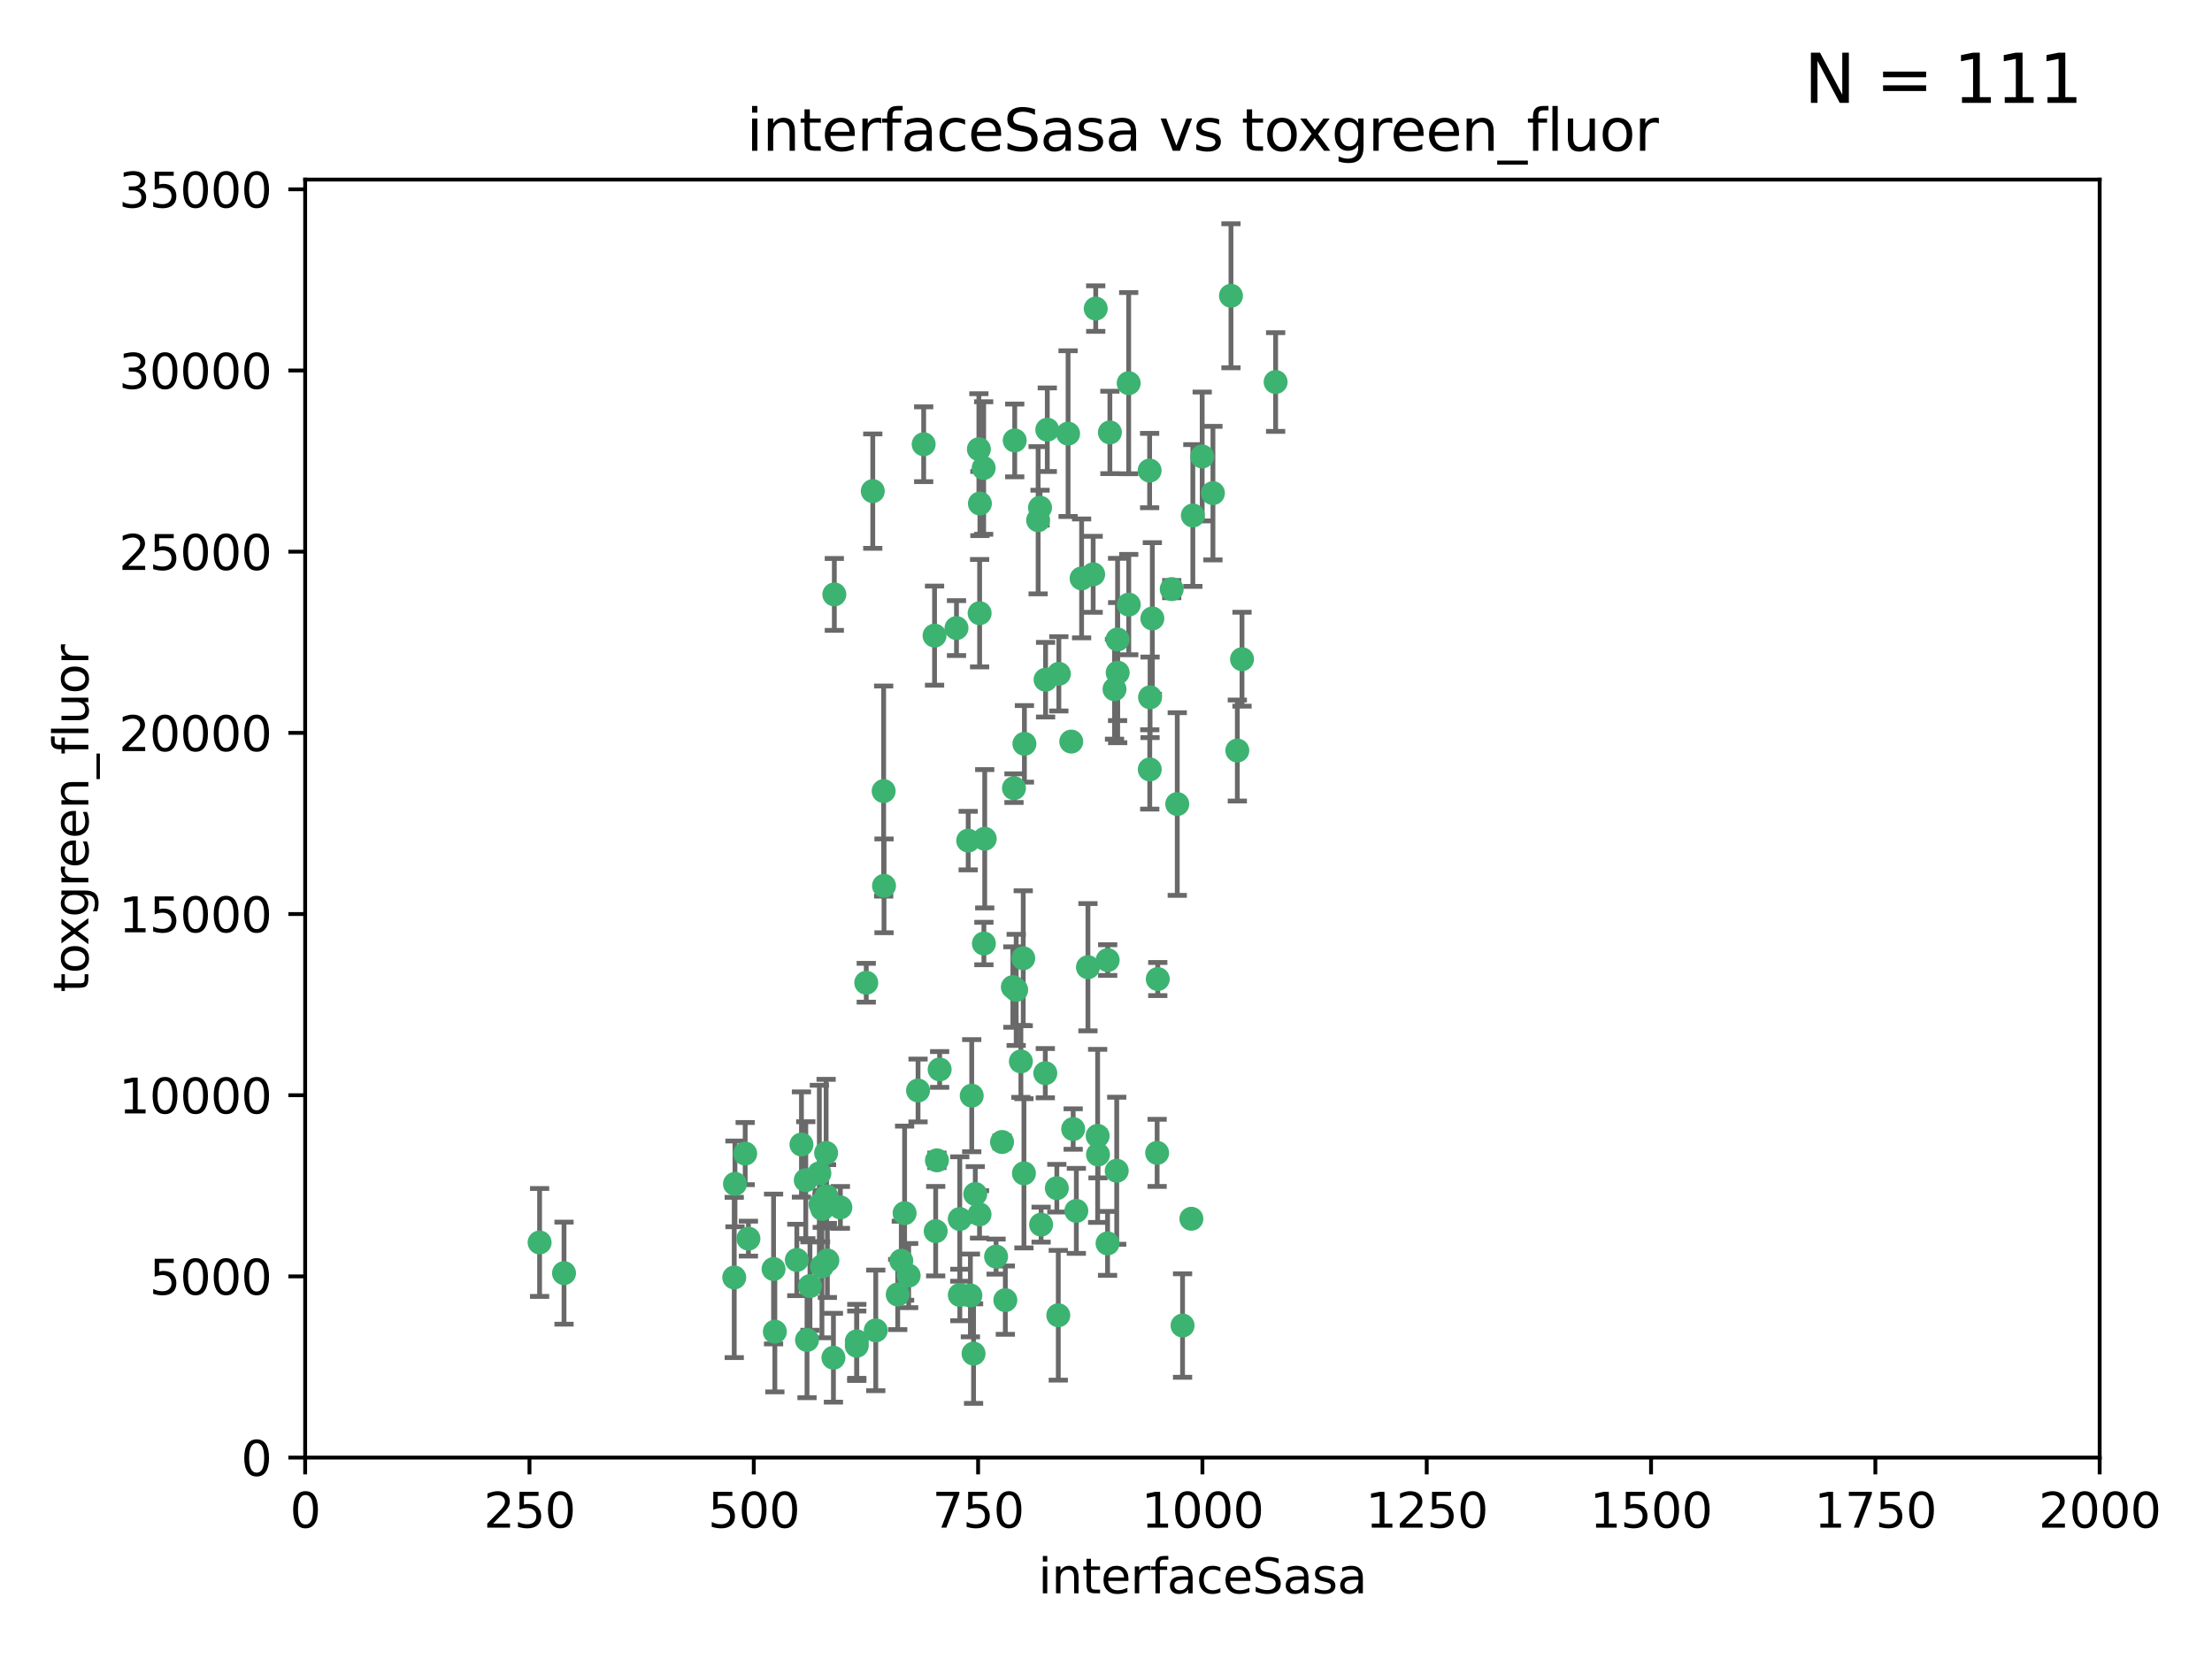 <?xml version="1.0" encoding="utf-8" standalone="no"?>
<!DOCTYPE svg PUBLIC "-//W3C//DTD SVG 1.1//EN"
  "http://www.w3.org/Graphics/SVG/1.1/DTD/svg11.dtd">
<svg xmlns:xlink="http://www.w3.org/1999/xlink" width="460.8pt" height="345.6pt" viewBox="0 0 460.8 345.6" xmlns="http://www.w3.org/2000/svg" version="1.1">
 <defs>
  <style type="text/css">*{stroke-linejoin: round; stroke-linecap: butt}</style>
 </defs>
 <g id="figure_1">
  <g id="patch_1">
   <path d="M 0 345.6 
L 460.8 345.6 
L 460.8 0 
L 0 0 
z
" style="fill: #ffffff"/>
  </g>
  <g id="axes_1">
   <g id="patch_2">
    <path d="M 63.571 303.64 
L 437.4 303.64 
L 437.4 37.411 
L 63.571 37.411 
z
" style="fill: #ffffff"/>
   </g>
   <g id="PathCollection_1">
    <defs>
     <path id="m1509a99aeb" d="M 0 1.118 
C 0.297 1.118 0.581 1 0.791 0.791 
C 1 0.581 1.118 0.297 1.118 0 
C 1.118 -0.297 1 -0.581 0.791 -0.791 
C 0.581 -1 0.297 -1.118 0 -1.118 
C -0.297 -1.118 -0.581 -1 -0.791 -0.791 
C -1 -0.581 -1.118 -0.297 -1.118 0 
C -1.118 0.297 -1 0.581 -0.791 0.791 
C -0.581 1 -0.297 1.118 0 1.118 
z
" style="stroke: #3cb371"/>
    </defs>
    <g clip-path="url(#paf2d1fe0f0)">
     <use xlink:href="#m1509a99aeb" x="239.489" y="98.026" style="fill: #3cb371; stroke: #3cb371"/>
     <use xlink:href="#m1509a99aeb" x="250.437" y="95.094" style="fill: #3cb371; stroke: #3cb371"/>
     <use xlink:href="#m1509a99aeb" x="218.168" y="89.516" style="fill: #3cb371; stroke: #3cb371"/>
     <use xlink:href="#m1509a99aeb" x="265.738" y="79.578" style="fill: #3cb371; stroke: #3cb371"/>
     <use xlink:href="#m1509a99aeb" x="252.676" y="102.727" style="fill: #3cb371; stroke: #3cb371"/>
     <use xlink:href="#m1509a99aeb" x="240.054" y="128.839" style="fill: #3cb371; stroke: #3cb371"/>
     <use xlink:href="#m1509a99aeb" x="258.734" y="137.321" style="fill: #3cb371; stroke: #3cb371"/>
     <use xlink:href="#m1509a99aeb" x="211.385" y="91.754" style="fill: #3cb371; stroke: #3cb371"/>
     <use xlink:href="#m1509a99aeb" x="235.142" y="125.947" style="fill: #3cb371; stroke: #3cb371"/>
     <use xlink:href="#m1509a99aeb" x="223.161" y="154.483" style="fill: #3cb371; stroke: #3cb371"/>
     <use xlink:href="#m1509a99aeb" x="248.491" y="107.386" style="fill: #3cb371; stroke: #3cb371"/>
     <use xlink:href="#m1509a99aeb" x="227.725" y="119.635" style="fill: #3cb371; stroke: #3cb371"/>
     <use xlink:href="#m1509a99aeb" x="235.125" y="79.819" style="fill: #3cb371; stroke: #3cb371"/>
     <use xlink:href="#m1509a99aeb" x="244.091" y="122.72" style="fill: #3cb371; stroke: #3cb371"/>
     <use xlink:href="#m1509a99aeb" x="241.185" y="203.953" style="fill: #3cb371; stroke: #3cb371"/>
     <use xlink:href="#m1509a99aeb" x="231.211" y="90.084" style="fill: #3cb371; stroke: #3cb371"/>
     <use xlink:href="#m1509a99aeb" x="213.404" y="154.954" style="fill: #3cb371; stroke: #3cb371"/>
     <use xlink:href="#m1509a99aeb" x="204.131" y="104.896" style="fill: #3cb371; stroke: #3cb371"/>
     <use xlink:href="#m1509a99aeb" x="257.757" y="156.348" style="fill: #3cb371; stroke: #3cb371"/>
     <use xlink:href="#m1509a99aeb" x="216.658" y="105.756" style="fill: #3cb371; stroke: #3cb371"/>
     <use xlink:href="#m1509a99aeb" x="204.916" y="97.498" style="fill: #3cb371; stroke: #3cb371"/>
     <use xlink:href="#m1509a99aeb" x="192.417" y="92.545" style="fill: #3cb371; stroke: #3cb371"/>
     <use xlink:href="#m1509a99aeb" x="222.501" y="90.332" style="fill: #3cb371; stroke: #3cb371"/>
     <use xlink:href="#m1509a99aeb" x="230.751" y="200.005" style="fill: #3cb371; stroke: #3cb371"/>
     <use xlink:href="#m1509a99aeb" x="199.256" y="130.84" style="fill: #3cb371; stroke: #3cb371"/>
     <use xlink:href="#m1509a99aeb" x="211.69" y="206.213" style="fill: #3cb371; stroke: #3cb371"/>
     <use xlink:href="#m1509a99aeb" x="216.882" y="255.109" style="fill: #3cb371; stroke: #3cb371"/>
     <use xlink:href="#m1509a99aeb" x="213.159" y="199.62" style="fill: #3cb371; stroke: #3cb371"/>
     <use xlink:href="#m1509a99aeb" x="216.26" y="108.373" style="fill: #3cb371; stroke: #3cb371"/>
     <use xlink:href="#m1509a99aeb" x="220.577" y="140.37" style="fill: #3cb371; stroke: #3cb371"/>
     <use xlink:href="#m1509a99aeb" x="203.92" y="93.572" style="fill: #3cb371; stroke: #3cb371"/>
     <use xlink:href="#m1509a99aeb" x="181.815" y="102.308" style="fill: #3cb371; stroke: #3cb371"/>
     <use xlink:href="#m1509a99aeb" x="204.073" y="127.738" style="fill: #3cb371; stroke: #3cb371"/>
     <use xlink:href="#m1509a99aeb" x="239.579" y="145.262" style="fill: #3cb371; stroke: #3cb371"/>
     <use xlink:href="#m1509a99aeb" x="232.833" y="140.122" style="fill: #3cb371; stroke: #3cb371"/>
     <use xlink:href="#m1509a99aeb" x="232.635" y="243.887" style="fill: #3cb371; stroke: #3cb371"/>
     <use xlink:href="#m1509a99aeb" x="210.998" y="205.621" style="fill: #3cb371; stroke: #3cb371"/>
     <use xlink:href="#m1509a99aeb" x="256.433" y="61.614" style="fill: #3cb371; stroke: #3cb371"/>
     <use xlink:href="#m1509a99aeb" x="194.686" y="132.411" style="fill: #3cb371; stroke: #3cb371"/>
     <use xlink:href="#m1509a99aeb" x="246.349" y="276.134" style="fill: #3cb371; stroke: #3cb371"/>
     <use xlink:href="#m1509a99aeb" x="199.937" y="253.947" style="fill: #3cb371; stroke: #3cb371"/>
     <use xlink:href="#m1509a99aeb" x="248.185" y="253.893" style="fill: #3cb371; stroke: #3cb371"/>
     <use xlink:href="#m1509a99aeb" x="220.157" y="247.522" style="fill: #3cb371; stroke: #3cb371"/>
     <use xlink:href="#m1509a99aeb" x="225.318" y="120.494" style="fill: #3cb371; stroke: #3cb371"/>
     <use xlink:href="#m1509a99aeb" x="180.458" y="204.723" style="fill: #3cb371; stroke: #3cb371"/>
     <use xlink:href="#m1509a99aeb" x="211.23" y="164.19" style="fill: #3cb371; stroke: #3cb371"/>
     <use xlink:href="#m1509a99aeb" x="232.811" y="133.213" style="fill: #3cb371; stroke: #3cb371"/>
     <use xlink:href="#m1509a99aeb" x="202.811" y="281.982" style="fill: #3cb371; stroke: #3cb371"/>
     <use xlink:href="#m1509a99aeb" x="239.516" y="160.289" style="fill: #3cb371; stroke: #3cb371"/>
     <use xlink:href="#m1509a99aeb" x="204.964" y="196.552" style="fill: #3cb371; stroke: #3cb371"/>
     <use xlink:href="#m1509a99aeb" x="212.669" y="221.118" style="fill: #3cb371; stroke: #3cb371"/>
     <use xlink:href="#m1509a99aeb" x="205.136" y="174.728" style="fill: #3cb371; stroke: #3cb371"/>
     <use xlink:href="#m1509a99aeb" x="228.258" y="64.285" style="fill: #3cb371; stroke: #3cb371"/>
     <use xlink:href="#m1509a99aeb" x="152.956" y="266.118" style="fill: #3cb371; stroke: #3cb371"/>
     <use xlink:href="#m1509a99aeb" x="223.562" y="235.198" style="fill: #3cb371; stroke: #3cb371"/>
     <use xlink:href="#m1509a99aeb" x="213.303" y="244.424" style="fill: #3cb371; stroke: #3cb371"/>
     <use xlink:href="#m1509a99aeb" x="161.148" y="264.357" style="fill: #3cb371; stroke: #3cb371"/>
     <use xlink:href="#m1509a99aeb" x="217.815" y="141.593" style="fill: #3cb371; stroke: #3cb371"/>
     <use xlink:href="#m1509a99aeb" x="201.69" y="175.112" style="fill: #3cb371; stroke: #3cb371"/>
     <use xlink:href="#m1509a99aeb" x="199.948" y="269.764" style="fill: #3cb371; stroke: #3cb371"/>
     <use xlink:href="#m1509a99aeb" x="175.066" y="251.524" style="fill: #3cb371; stroke: #3cb371"/>
     <use xlink:href="#m1509a99aeb" x="184.082" y="164.794" style="fill: #3cb371; stroke: #3cb371"/>
     <use xlink:href="#m1509a99aeb" x="207.501" y="261.772" style="fill: #3cb371; stroke: #3cb371"/>
     <use xlink:href="#m1509a99aeb" x="187.755" y="262.628" style="fill: #3cb371; stroke: #3cb371"/>
     <use xlink:href="#m1509a99aeb" x="172.357" y="262.571" style="fill: #3cb371; stroke: #3cb371"/>
     <use xlink:href="#m1509a99aeb" x="165.991" y="262.474" style="fill: #3cb371; stroke: #3cb371"/>
     <use xlink:href="#m1509a99aeb" x="232.174" y="143.576" style="fill: #3cb371; stroke: #3cb371"/>
     <use xlink:href="#m1509a99aeb" x="228.658" y="236.622" style="fill: #3cb371; stroke: #3cb371"/>
     <use xlink:href="#m1509a99aeb" x="167.858" y="245.856" style="fill: #3cb371; stroke: #3cb371"/>
     <use xlink:href="#m1509a99aeb" x="166.957" y="238.42" style="fill: #3cb371; stroke: #3cb371"/>
     <use xlink:href="#m1509a99aeb" x="202.15" y="269.867" style="fill: #3cb371; stroke: #3cb371"/>
     <use xlink:href="#m1509a99aeb" x="224.222" y="252.246" style="fill: #3cb371; stroke: #3cb371"/>
     <use xlink:href="#m1509a99aeb" x="228.736" y="240.511" style="fill: #3cb371; stroke: #3cb371"/>
     <use xlink:href="#m1509a99aeb" x="241.052" y="240.162" style="fill: #3cb371; stroke: #3cb371"/>
     <use xlink:href="#m1509a99aeb" x="230.725" y="259.022" style="fill: #3cb371; stroke: #3cb371"/>
     <use xlink:href="#m1509a99aeb" x="112.41" y="258.827" style="fill: #3cb371; stroke: #3cb371"/>
     <use xlink:href="#m1509a99aeb" x="171.281" y="251.838" style="fill: #3cb371; stroke: #3cb371"/>
     <use xlink:href="#m1509a99aeb" x="178.488" y="279.423" style="fill: #3cb371; stroke: #3cb371"/>
     <use xlink:href="#m1509a99aeb" x="245.245" y="167.495" style="fill: #3cb371; stroke: #3cb371"/>
     <use xlink:href="#m1509a99aeb" x="188.445" y="252.723" style="fill: #3cb371; stroke: #3cb371"/>
     <use xlink:href="#m1509a99aeb" x="217.757" y="223.562" style="fill: #3cb371; stroke: #3cb371"/>
     <use xlink:href="#m1509a99aeb" x="203.168" y="248.738" style="fill: #3cb371; stroke: #3cb371"/>
     <use xlink:href="#m1509a99aeb" x="170.686" y="244.428" style="fill: #3cb371; stroke: #3cb371"/>
     <use xlink:href="#m1509a99aeb" x="173.619" y="282.837" style="fill: #3cb371; stroke: #3cb371"/>
     <use xlink:href="#m1509a99aeb" x="172.183" y="249.211" style="fill: #3cb371; stroke: #3cb371"/>
     <use xlink:href="#m1509a99aeb" x="191.245" y="227.169" style="fill: #3cb371; stroke: #3cb371"/>
     <use xlink:href="#m1509a99aeb" x="178.479" y="280.344" style="fill: #3cb371; stroke: #3cb371"/>
     <use xlink:href="#m1509a99aeb" x="170.933" y="250.868" style="fill: #3cb371; stroke: #3cb371"/>
     <use xlink:href="#m1509a99aeb" x="220.46" y="273.991" style="fill: #3cb371; stroke: #3cb371"/>
     <use xlink:href="#m1509a99aeb" x="173.806" y="123.828" style="fill: #3cb371; stroke: #3cb371"/>
     <use xlink:href="#m1509a99aeb" x="209.43" y="270.841" style="fill: #3cb371; stroke: #3cb371"/>
     <use xlink:href="#m1509a99aeb" x="155.238" y="240.314" style="fill: #3cb371; stroke: #3cb371"/>
     <use xlink:href="#m1509a99aeb" x="161.415" y="277.409" style="fill: #3cb371; stroke: #3cb371"/>
     <use xlink:href="#m1509a99aeb" x="195.181" y="241.718" style="fill: #3cb371; stroke: #3cb371"/>
     <use xlink:href="#m1509a99aeb" x="168.116" y="279.141" style="fill: #3cb371; stroke: #3cb371"/>
     <use xlink:href="#m1509a99aeb" x="204.052" y="252.978" style="fill: #3cb371; stroke: #3cb371"/>
     <use xlink:href="#m1509a99aeb" x="155.909" y="258.029" style="fill: #3cb371; stroke: #3cb371"/>
     <use xlink:href="#m1509a99aeb" x="187.013" y="269.669" style="fill: #3cb371; stroke: #3cb371"/>
     <use xlink:href="#m1509a99aeb" x="195.744" y="222.785" style="fill: #3cb371; stroke: #3cb371"/>
     <use xlink:href="#m1509a99aeb" x="189.29" y="265.728" style="fill: #3cb371; stroke: #3cb371"/>
     <use xlink:href="#m1509a99aeb" x="182.439" y="277.145" style="fill: #3cb371; stroke: #3cb371"/>
     <use xlink:href="#m1509a99aeb" x="226.639" y="201.488" style="fill: #3cb371; stroke: #3cb371"/>
     <use xlink:href="#m1509a99aeb" x="208.742" y="237.895" style="fill: #3cb371; stroke: #3cb371"/>
     <use xlink:href="#m1509a99aeb" x="171.225" y="263.81" style="fill: #3cb371; stroke: #3cb371"/>
     <use xlink:href="#m1509a99aeb" x="184.157" y="184.534" style="fill: #3cb371; stroke: #3cb371"/>
     <use xlink:href="#m1509a99aeb" x="172.097" y="240.178" style="fill: #3cb371; stroke: #3cb371"/>
     <use xlink:href="#m1509a99aeb" x="153.109" y="246.624" style="fill: #3cb371; stroke: #3cb371"/>
     <use xlink:href="#m1509a99aeb" x="194.92" y="256.474" style="fill: #3cb371; stroke: #3cb371"/>
     <use xlink:href="#m1509a99aeb" x="168.733" y="267.91" style="fill: #3cb371; stroke: #3cb371"/>
     <use xlink:href="#m1509a99aeb" x="202.428" y="228.248" style="fill: #3cb371; stroke: #3cb371"/>
     <use xlink:href="#m1509a99aeb" x="117.494" y="265.217" style="fill: #3cb371; stroke: #3cb371"/>
    </g>
   </g>
   <g id="matplotlib.axis_1">
    <g id="xtick_1">
     <g id="line2d_1">
      <defs>
       <path id="m1fc6a1794b" d="M 0 0 
L 0 3.5 
" style="stroke: #000000; stroke-width: 0.8"/>
      </defs>
      <g>
       <use xlink:href="#m1fc6a1794b" x="63.571" y="303.64" style="stroke: #000000; stroke-width: 0.8"/>
      </g>
     </g>
     <g id="text_1">
      <!-- 0 -->
      <g transform="translate(60.39 318.238)scale(0.1 -0.1)">
       <defs>
        <path id="DejaVuSans-30" d="M 2034 4250 
Q 1547 4250 1301 3770 
Q 1056 3291 1056 2328 
Q 1056 1369 1301 889 
Q 1547 409 2034 409 
Q 2525 409 2770 889 
Q 3016 1369 3016 2328 
Q 3016 3291 2770 3770 
Q 2525 4250 2034 4250 
z
M 2034 4750 
Q 2819 4750 3233 4129 
Q 3647 3509 3647 2328 
Q 3647 1150 3233 529 
Q 2819 -91 2034 -91 
Q 1250 -91 836 529 
Q 422 1150 422 2328 
Q 422 3509 836 4129 
Q 1250 4750 2034 4750 
z
" transform="scale(0.016)"/>
       </defs>
       <use xlink:href="#DejaVuSans-30"/>
      </g>
     </g>
    </g>
    <g id="xtick_2">
     <g id="line2d_2">
      <g>
       <use xlink:href="#m1fc6a1794b" x="110.3" y="303.64" style="stroke: #000000; stroke-width: 0.8"/>
      </g>
     </g>
     <g id="text_2">
      <!-- 250 -->
      <g transform="translate(100.756 318.238)scale(0.1 -0.1)">
       <defs>
        <path id="DejaVuSans-32" d="M 1228 531 
L 3431 531 
L 3431 0 
L 469 0 
L 469 531 
Q 828 903 1448 1529 
Q 2069 2156 2228 2338 
Q 2531 2678 2651 2914 
Q 2772 3150 2772 3378 
Q 2772 3750 2511 3984 
Q 2250 4219 1831 4219 
Q 1534 4219 1204 4116 
Q 875 4013 500 3803 
L 500 4441 
Q 881 4594 1212 4672 
Q 1544 4750 1819 4750 
Q 2544 4750 2975 4387 
Q 3406 4025 3406 3419 
Q 3406 3131 3298 2873 
Q 3191 2616 2906 2266 
Q 2828 2175 2409 1742 
Q 1991 1309 1228 531 
z
" transform="scale(0.016)"/>
        <path id="DejaVuSans-35" d="M 691 4666 
L 3169 4666 
L 3169 4134 
L 1269 4134 
L 1269 2991 
Q 1406 3038 1543 3061 
Q 1681 3084 1819 3084 
Q 2600 3084 3056 2656 
Q 3513 2228 3513 1497 
Q 3513 744 3044 326 
Q 2575 -91 1722 -91 
Q 1428 -91 1123 -41 
Q 819 9 494 109 
L 494 744 
Q 775 591 1075 516 
Q 1375 441 1709 441 
Q 2250 441 2565 725 
Q 2881 1009 2881 1497 
Q 2881 1984 2565 2268 
Q 2250 2553 1709 2553 
Q 1456 2553 1204 2497 
Q 953 2441 691 2322 
L 691 4666 
z
" transform="scale(0.016)"/>
       </defs>
       <use xlink:href="#DejaVuSans-32"/>
       <use xlink:href="#DejaVuSans-35" x="63.623"/>
       <use xlink:href="#DejaVuSans-30" x="127.246"/>
      </g>
     </g>
    </g>
    <g id="xtick_3">
     <g id="line2d_3">
      <g>
       <use xlink:href="#m1fc6a1794b" x="157.028" y="303.64" style="stroke: #000000; stroke-width: 0.8"/>
      </g>
     </g>
     <g id="text_3">
      <!-- 500 -->
      <g transform="translate(147.485 318.238)scale(0.1 -0.1)">
       <use xlink:href="#DejaVuSans-35"/>
       <use xlink:href="#DejaVuSans-30" x="63.623"/>
       <use xlink:href="#DejaVuSans-30" x="127.246"/>
      </g>
     </g>
    </g>
    <g id="xtick_4">
     <g id="line2d_4">
      <g>
       <use xlink:href="#m1fc6a1794b" x="203.757" y="303.64" style="stroke: #000000; stroke-width: 0.8"/>
      </g>
     </g>
     <g id="text_4">
      <!-- 750 -->
      <g transform="translate(194.213 318.238)scale(0.1 -0.1)">
       <defs>
        <path id="DejaVuSans-37" d="M 525 4666 
L 3525 4666 
L 3525 4397 
L 1831 0 
L 1172 0 
L 2766 4134 
L 525 4134 
L 525 4666 
z
" transform="scale(0.016)"/>
       </defs>
       <use xlink:href="#DejaVuSans-37"/>
       <use xlink:href="#DejaVuSans-35" x="63.623"/>
       <use xlink:href="#DejaVuSans-30" x="127.246"/>
      </g>
     </g>
    </g>
    <g id="xtick_5">
     <g id="line2d_5">
      <g>
       <use xlink:href="#m1fc6a1794b" x="250.486" y="303.64" style="stroke: #000000; stroke-width: 0.8"/>
      </g>
     </g>
     <g id="text_5">
      <!-- 1000 -->
      <g transform="translate(237.761 318.238)scale(0.1 -0.1)">
       <defs>
        <path id="DejaVuSans-31" d="M 794 531 
L 1825 531 
L 1825 4091 
L 703 3866 
L 703 4441 
L 1819 4666 
L 2450 4666 
L 2450 531 
L 3481 531 
L 3481 0 
L 794 0 
L 794 531 
z
" transform="scale(0.016)"/>
       </defs>
       <use xlink:href="#DejaVuSans-31"/>
       <use xlink:href="#DejaVuSans-30" x="63.623"/>
       <use xlink:href="#DejaVuSans-30" x="127.246"/>
       <use xlink:href="#DejaVuSans-30" x="190.869"/>
      </g>
     </g>
    </g>
    <g id="xtick_6">
     <g id="line2d_6">
      <g>
       <use xlink:href="#m1fc6a1794b" x="297.214" y="303.64" style="stroke: #000000; stroke-width: 0.8"/>
      </g>
     </g>
     <g id="text_6">
      <!-- 1250 -->
      <g transform="translate(284.489 318.238)scale(0.1 -0.1)">
       <use xlink:href="#DejaVuSans-31"/>
       <use xlink:href="#DejaVuSans-32" x="63.623"/>
       <use xlink:href="#DejaVuSans-35" x="127.246"/>
       <use xlink:href="#DejaVuSans-30" x="190.869"/>
      </g>
     </g>
    </g>
    <g id="xtick_7">
     <g id="line2d_7">
      <g>
       <use xlink:href="#m1fc6a1794b" x="343.943" y="303.64" style="stroke: #000000; stroke-width: 0.8"/>
      </g>
     </g>
     <g id="text_7">
      <!-- 1500 -->
      <g transform="translate(331.218 318.238)scale(0.1 -0.1)">
       <use xlink:href="#DejaVuSans-31"/>
       <use xlink:href="#DejaVuSans-35" x="63.623"/>
       <use xlink:href="#DejaVuSans-30" x="127.246"/>
       <use xlink:href="#DejaVuSans-30" x="190.869"/>
      </g>
     </g>
    </g>
    <g id="xtick_8">
     <g id="line2d_8">
      <g>
       <use xlink:href="#m1fc6a1794b" x="390.671" y="303.64" style="stroke: #000000; stroke-width: 0.8"/>
      </g>
     </g>
     <g id="text_8">
      <!-- 1750 -->
      <g transform="translate(377.946 318.238)scale(0.1 -0.1)">
       <use xlink:href="#DejaVuSans-31"/>
       <use xlink:href="#DejaVuSans-37" x="63.623"/>
       <use xlink:href="#DejaVuSans-35" x="127.246"/>
       <use xlink:href="#DejaVuSans-30" x="190.869"/>
      </g>
     </g>
    </g>
    <g id="xtick_9">
     <g id="line2d_9">
      <g>
       <use xlink:href="#m1fc6a1794b" x="437.4" y="303.64" style="stroke: #000000; stroke-width: 0.8"/>
      </g>
     </g>
     <g id="text_9">
      <!-- 2000 -->
      <g transform="translate(424.675 318.238)scale(0.1 -0.1)">
       <use xlink:href="#DejaVuSans-32"/>
       <use xlink:href="#DejaVuSans-30" x="63.623"/>
       <use xlink:href="#DejaVuSans-30" x="127.246"/>
       <use xlink:href="#DejaVuSans-30" x="190.869"/>
      </g>
     </g>
    </g>
    <g id="text_10">
     <!-- interfaceSasa -->
     <g transform="translate(216.279 331.917)scale(0.1 -0.1)">
      <defs>
       <path id="DejaVuSans-69" d="M 603 3500 
L 1178 3500 
L 1178 0 
L 603 0 
L 603 3500 
z
M 603 4863 
L 1178 4863 
L 1178 4134 
L 603 4134 
L 603 4863 
z
" transform="scale(0.016)"/>
       <path id="DejaVuSans-6e" d="M 3513 2113 
L 3513 0 
L 2938 0 
L 2938 2094 
Q 2938 2591 2744 2837 
Q 2550 3084 2163 3084 
Q 1697 3084 1428 2787 
Q 1159 2491 1159 1978 
L 1159 0 
L 581 0 
L 581 3500 
L 1159 3500 
L 1159 2956 
Q 1366 3272 1645 3428 
Q 1925 3584 2291 3584 
Q 2894 3584 3203 3211 
Q 3513 2838 3513 2113 
z
" transform="scale(0.016)"/>
       <path id="DejaVuSans-74" d="M 1172 4494 
L 1172 3500 
L 2356 3500 
L 2356 3053 
L 1172 3053 
L 1172 1153 
Q 1172 725 1289 603 
Q 1406 481 1766 481 
L 2356 481 
L 2356 0 
L 1766 0 
Q 1100 0 847 248 
Q 594 497 594 1153 
L 594 3053 
L 172 3053 
L 172 3500 
L 594 3500 
L 594 4494 
L 1172 4494 
z
" transform="scale(0.016)"/>
       <path id="DejaVuSans-65" d="M 3597 1894 
L 3597 1613 
L 953 1613 
Q 991 1019 1311 708 
Q 1631 397 2203 397 
Q 2534 397 2845 478 
Q 3156 559 3463 722 
L 3463 178 
Q 3153 47 2828 -22 
Q 2503 -91 2169 -91 
Q 1331 -91 842 396 
Q 353 884 353 1716 
Q 353 2575 817 3079 
Q 1281 3584 2069 3584 
Q 2775 3584 3186 3129 
Q 3597 2675 3597 1894 
z
M 3022 2063 
Q 3016 2534 2758 2815 
Q 2500 3097 2075 3097 
Q 1594 3097 1305 2825 
Q 1016 2553 972 2059 
L 3022 2063 
z
" transform="scale(0.016)"/>
       <path id="DejaVuSans-72" d="M 2631 2963 
Q 2534 3019 2420 3045 
Q 2306 3072 2169 3072 
Q 1681 3072 1420 2755 
Q 1159 2438 1159 1844 
L 1159 0 
L 581 0 
L 581 3500 
L 1159 3500 
L 1159 2956 
Q 1341 3275 1631 3429 
Q 1922 3584 2338 3584 
Q 2397 3584 2469 3576 
Q 2541 3569 2628 3553 
L 2631 2963 
z
" transform="scale(0.016)"/>
       <path id="DejaVuSans-66" d="M 2375 4863 
L 2375 4384 
L 1825 4384 
Q 1516 4384 1395 4259 
Q 1275 4134 1275 3809 
L 1275 3500 
L 2222 3500 
L 2222 3053 
L 1275 3053 
L 1275 0 
L 697 0 
L 697 3053 
L 147 3053 
L 147 3500 
L 697 3500 
L 697 3744 
Q 697 4328 969 4595 
Q 1241 4863 1831 4863 
L 2375 4863 
z
" transform="scale(0.016)"/>
       <path id="DejaVuSans-61" d="M 2194 1759 
Q 1497 1759 1228 1600 
Q 959 1441 959 1056 
Q 959 750 1161 570 
Q 1363 391 1709 391 
Q 2188 391 2477 730 
Q 2766 1069 2766 1631 
L 2766 1759 
L 2194 1759 
z
M 3341 1997 
L 3341 0 
L 2766 0 
L 2766 531 
Q 2569 213 2275 61 
Q 1981 -91 1556 -91 
Q 1019 -91 701 211 
Q 384 513 384 1019 
Q 384 1609 779 1909 
Q 1175 2209 1959 2209 
L 2766 2209 
L 2766 2266 
Q 2766 2663 2505 2880 
Q 2244 3097 1772 3097 
Q 1472 3097 1187 3025 
Q 903 2953 641 2809 
L 641 3341 
Q 956 3463 1253 3523 
Q 1550 3584 1831 3584 
Q 2591 3584 2966 3190 
Q 3341 2797 3341 1997 
z
" transform="scale(0.016)"/>
       <path id="DejaVuSans-63" d="M 3122 3366 
L 3122 2828 
Q 2878 2963 2633 3030 
Q 2388 3097 2138 3097 
Q 1578 3097 1268 2742 
Q 959 2388 959 1747 
Q 959 1106 1268 751 
Q 1578 397 2138 397 
Q 2388 397 2633 464 
Q 2878 531 3122 666 
L 3122 134 
Q 2881 22 2623 -34 
Q 2366 -91 2075 -91 
Q 1284 -91 818 406 
Q 353 903 353 1747 
Q 353 2603 823 3093 
Q 1294 3584 2113 3584 
Q 2378 3584 2631 3529 
Q 2884 3475 3122 3366 
z
" transform="scale(0.016)"/>
       <path id="DejaVuSans-53" d="M 3425 4513 
L 3425 3897 
Q 3066 4069 2747 4153 
Q 2428 4238 2131 4238 
Q 1616 4238 1336 4038 
Q 1056 3838 1056 3469 
Q 1056 3159 1242 3001 
Q 1428 2844 1947 2747 
L 2328 2669 
Q 3034 2534 3370 2195 
Q 3706 1856 3706 1288 
Q 3706 609 3251 259 
Q 2797 -91 1919 -91 
Q 1588 -91 1214 -16 
Q 841 59 441 206 
L 441 856 
Q 825 641 1194 531 
Q 1563 422 1919 422 
Q 2459 422 2753 634 
Q 3047 847 3047 1241 
Q 3047 1584 2836 1778 
Q 2625 1972 2144 2069 
L 1759 2144 
Q 1053 2284 737 2584 
Q 422 2884 422 3419 
Q 422 4038 858 4394 
Q 1294 4750 2059 4750 
Q 2388 4750 2728 4690 
Q 3069 4631 3425 4513 
z
" transform="scale(0.016)"/>
       <path id="DejaVuSans-73" d="M 2834 3397 
L 2834 2853 
Q 2591 2978 2328 3040 
Q 2066 3103 1784 3103 
Q 1356 3103 1142 2972 
Q 928 2841 928 2578 
Q 928 2378 1081 2264 
Q 1234 2150 1697 2047 
L 1894 2003 
Q 2506 1872 2764 1633 
Q 3022 1394 3022 966 
Q 3022 478 2636 193 
Q 2250 -91 1575 -91 
Q 1294 -91 989 -36 
Q 684 19 347 128 
L 347 722 
Q 666 556 975 473 
Q 1284 391 1588 391 
Q 1994 391 2212 530 
Q 2431 669 2431 922 
Q 2431 1156 2273 1281 
Q 2116 1406 1581 1522 
L 1381 1569 
Q 847 1681 609 1914 
Q 372 2147 372 2553 
Q 372 3047 722 3315 
Q 1072 3584 1716 3584 
Q 2034 3584 2315 3537 
Q 2597 3491 2834 3397 
z
" transform="scale(0.016)"/>
      </defs>
      <use xlink:href="#DejaVuSans-69"/>
      <use xlink:href="#DejaVuSans-6e" x="27.783"/>
      <use xlink:href="#DejaVuSans-74" x="91.162"/>
      <use xlink:href="#DejaVuSans-65" x="130.371"/>
      <use xlink:href="#DejaVuSans-72" x="191.895"/>
      <use xlink:href="#DejaVuSans-66" x="233.008"/>
      <use xlink:href="#DejaVuSans-61" x="268.213"/>
      <use xlink:href="#DejaVuSans-63" x="329.492"/>
      <use xlink:href="#DejaVuSans-65" x="384.473"/>
      <use xlink:href="#DejaVuSans-53" x="445.996"/>
      <use xlink:href="#DejaVuSans-61" x="509.473"/>
      <use xlink:href="#DejaVuSans-73" x="570.752"/>
      <use xlink:href="#DejaVuSans-61" x="622.852"/>
     </g>
    </g>
   </g>
   <g id="matplotlib.axis_2">
    <g id="ytick_1">
     <g id="line2d_10">
      <defs>
       <path id="m24514de69f" d="M 0 0 
L -3.5 0 
" style="stroke: #000000; stroke-width: 0.8"/>
      </defs>
      <g>
       <use xlink:href="#m24514de69f" x="63.571" y="303.64" style="stroke: #000000; stroke-width: 0.8"/>
      </g>
     </g>
     <g id="text_11">
      <!-- 0 -->
      <g transform="translate(50.209 307.439)scale(0.1 -0.1)">
       <use xlink:href="#DejaVuSans-30"/>
      </g>
     </g>
    </g>
    <g id="ytick_2">
     <g id="line2d_11">
      <g>
       <use xlink:href="#m24514de69f" x="63.571" y="265.897" style="stroke: #000000; stroke-width: 0.8"/>
      </g>
     </g>
     <g id="text_12">
      <!-- 5000 -->
      <g transform="translate(31.121 269.696)scale(0.1 -0.1)">
       <use xlink:href="#DejaVuSans-35"/>
       <use xlink:href="#DejaVuSans-30" x="63.623"/>
       <use xlink:href="#DejaVuSans-30" x="127.246"/>
       <use xlink:href="#DejaVuSans-30" x="190.869"/>
      </g>
     </g>
    </g>
    <g id="ytick_3">
     <g id="line2d_12">
      <g>
       <use xlink:href="#m24514de69f" x="63.571" y="228.154" style="stroke: #000000; stroke-width: 0.8"/>
      </g>
     </g>
     <g id="text_13">
      <!-- 10000 -->
      <g transform="translate(24.759 231.953)scale(0.1 -0.1)">
       <use xlink:href="#DejaVuSans-31"/>
       <use xlink:href="#DejaVuSans-30" x="63.623"/>
       <use xlink:href="#DejaVuSans-30" x="127.246"/>
       <use xlink:href="#DejaVuSans-30" x="190.869"/>
       <use xlink:href="#DejaVuSans-30" x="254.492"/>
      </g>
     </g>
    </g>
    <g id="ytick_4">
     <g id="line2d_13">
      <g>
       <use xlink:href="#m24514de69f" x="63.571" y="190.411" style="stroke: #000000; stroke-width: 0.8"/>
      </g>
     </g>
     <g id="text_14">
      <!-- 15000 -->
      <g transform="translate(24.759 194.21)scale(0.1 -0.1)">
       <use xlink:href="#DejaVuSans-31"/>
       <use xlink:href="#DejaVuSans-35" x="63.623"/>
       <use xlink:href="#DejaVuSans-30" x="127.246"/>
       <use xlink:href="#DejaVuSans-30" x="190.869"/>
       <use xlink:href="#DejaVuSans-30" x="254.492"/>
      </g>
     </g>
    </g>
    <g id="ytick_5">
     <g id="line2d_14">
      <g>
       <use xlink:href="#m24514de69f" x="63.571" y="152.668" style="stroke: #000000; stroke-width: 0.8"/>
      </g>
     </g>
     <g id="text_15">
      <!-- 20000 -->
      <g transform="translate(24.759 156.467)scale(0.1 -0.1)">
       <use xlink:href="#DejaVuSans-32"/>
       <use xlink:href="#DejaVuSans-30" x="63.623"/>
       <use xlink:href="#DejaVuSans-30" x="127.246"/>
       <use xlink:href="#DejaVuSans-30" x="190.869"/>
       <use xlink:href="#DejaVuSans-30" x="254.492"/>
      </g>
     </g>
    </g>
    <g id="ytick_6">
     <g id="line2d_15">
      <g>
       <use xlink:href="#m24514de69f" x="63.571" y="114.925" style="stroke: #000000; stroke-width: 0.8"/>
      </g>
     </g>
     <g id="text_16">
      <!-- 25000 -->
      <g transform="translate(24.759 118.724)scale(0.1 -0.1)">
       <use xlink:href="#DejaVuSans-32"/>
       <use xlink:href="#DejaVuSans-35" x="63.623"/>
       <use xlink:href="#DejaVuSans-30" x="127.246"/>
       <use xlink:href="#DejaVuSans-30" x="190.869"/>
       <use xlink:href="#DejaVuSans-30" x="254.492"/>
      </g>
     </g>
    </g>
    <g id="ytick_7">
     <g id="line2d_16">
      <g>
       <use xlink:href="#m24514de69f" x="63.571" y="77.181" style="stroke: #000000; stroke-width: 0.8"/>
      </g>
     </g>
     <g id="text_17">
      <!-- 30000 -->
      <g transform="translate(24.759 80.981)scale(0.1 -0.1)">
       <defs>
        <path id="DejaVuSans-33" d="M 2597 2516 
Q 3050 2419 3304 2112 
Q 3559 1806 3559 1356 
Q 3559 666 3084 287 
Q 2609 -91 1734 -91 
Q 1441 -91 1130 -33 
Q 819 25 488 141 
L 488 750 
Q 750 597 1062 519 
Q 1375 441 1716 441 
Q 2309 441 2620 675 
Q 2931 909 2931 1356 
Q 2931 1769 2642 2001 
Q 2353 2234 1838 2234 
L 1294 2234 
L 1294 2753 
L 1863 2753 
Q 2328 2753 2575 2939 
Q 2822 3125 2822 3475 
Q 2822 3834 2567 4026 
Q 2313 4219 1838 4219 
Q 1578 4219 1281 4162 
Q 984 4106 628 3988 
L 628 4550 
Q 988 4650 1302 4700 
Q 1616 4750 1894 4750 
Q 2613 4750 3031 4423 
Q 3450 4097 3450 3541 
Q 3450 3153 3228 2886 
Q 3006 2619 2597 2516 
z
" transform="scale(0.016)"/>
       </defs>
       <use xlink:href="#DejaVuSans-33"/>
       <use xlink:href="#DejaVuSans-30" x="63.623"/>
       <use xlink:href="#DejaVuSans-30" x="127.246"/>
       <use xlink:href="#DejaVuSans-30" x="190.869"/>
       <use xlink:href="#DejaVuSans-30" x="254.492"/>
      </g>
     </g>
    </g>
    <g id="ytick_8">
     <g id="line2d_17">
      <g>
       <use xlink:href="#m24514de69f" x="63.571" y="39.438" style="stroke: #000000; stroke-width: 0.8"/>
      </g>
     </g>
     <g id="text_18">
      <!-- 35000 -->
      <g transform="translate(24.759 43.238)scale(0.1 -0.1)">
       <use xlink:href="#DejaVuSans-33"/>
       <use xlink:href="#DejaVuSans-35" x="63.623"/>
       <use xlink:href="#DejaVuSans-30" x="127.246"/>
       <use xlink:href="#DejaVuSans-30" x="190.869"/>
       <use xlink:href="#DejaVuSans-30" x="254.492"/>
      </g>
     </g>
    </g>
    <g id="text_19">
     <!-- toxgreen_fluor -->
     <g transform="translate(18.401 206.72)rotate(-90)scale(0.1 -0.1)">
      <defs>
       <path id="DejaVuSans-6f" d="M 1959 3097 
Q 1497 3097 1228 2736 
Q 959 2375 959 1747 
Q 959 1119 1226 758 
Q 1494 397 1959 397 
Q 2419 397 2687 759 
Q 2956 1122 2956 1747 
Q 2956 2369 2687 2733 
Q 2419 3097 1959 3097 
z
M 1959 3584 
Q 2709 3584 3137 3096 
Q 3566 2609 3566 1747 
Q 3566 888 3137 398 
Q 2709 -91 1959 -91 
Q 1206 -91 779 398 
Q 353 888 353 1747 
Q 353 2609 779 3096 
Q 1206 3584 1959 3584 
z
" transform="scale(0.016)"/>
       <path id="DejaVuSans-78" d="M 3513 3500 
L 2247 1797 
L 3578 0 
L 2900 0 
L 1881 1375 
L 863 0 
L 184 0 
L 1544 1831 
L 300 3500 
L 978 3500 
L 1906 2253 
L 2834 3500 
L 3513 3500 
z
" transform="scale(0.016)"/>
       <path id="DejaVuSans-67" d="M 2906 1791 
Q 2906 2416 2648 2759 
Q 2391 3103 1925 3103 
Q 1463 3103 1205 2759 
Q 947 2416 947 1791 
Q 947 1169 1205 825 
Q 1463 481 1925 481 
Q 2391 481 2648 825 
Q 2906 1169 2906 1791 
z
M 3481 434 
Q 3481 -459 3084 -895 
Q 2688 -1331 1869 -1331 
Q 1566 -1331 1297 -1286 
Q 1028 -1241 775 -1147 
L 775 -588 
Q 1028 -725 1275 -790 
Q 1522 -856 1778 -856 
Q 2344 -856 2625 -561 
Q 2906 -266 2906 331 
L 2906 616 
Q 2728 306 2450 153 
Q 2172 0 1784 0 
Q 1141 0 747 490 
Q 353 981 353 1791 
Q 353 2603 747 3093 
Q 1141 3584 1784 3584 
Q 2172 3584 2450 3431 
Q 2728 3278 2906 2969 
L 2906 3500 
L 3481 3500 
L 3481 434 
z
" transform="scale(0.016)"/>
       <path id="DejaVuSans-5f" d="M 3263 -1063 
L 3263 -1509 
L -63 -1509 
L -63 -1063 
L 3263 -1063 
z
" transform="scale(0.016)"/>
       <path id="DejaVuSans-6c" d="M 603 4863 
L 1178 4863 
L 1178 0 
L 603 0 
L 603 4863 
z
" transform="scale(0.016)"/>
       <path id="DejaVuSans-75" d="M 544 1381 
L 544 3500 
L 1119 3500 
L 1119 1403 
Q 1119 906 1312 657 
Q 1506 409 1894 409 
Q 2359 409 2629 706 
Q 2900 1003 2900 1516 
L 2900 3500 
L 3475 3500 
L 3475 0 
L 2900 0 
L 2900 538 
Q 2691 219 2414 64 
Q 2138 -91 1772 -91 
Q 1169 -91 856 284 
Q 544 659 544 1381 
z
M 1991 3584 
L 1991 3584 
z
" transform="scale(0.016)"/>
      </defs>
      <use xlink:href="#DejaVuSans-74"/>
      <use xlink:href="#DejaVuSans-6f" x="39.209"/>
      <use xlink:href="#DejaVuSans-78" x="97.266"/>
      <use xlink:href="#DejaVuSans-67" x="156.445"/>
      <use xlink:href="#DejaVuSans-72" x="219.922"/>
      <use xlink:href="#DejaVuSans-65" x="258.785"/>
      <use xlink:href="#DejaVuSans-65" x="320.309"/>
      <use xlink:href="#DejaVuSans-6e" x="381.832"/>
      <use xlink:href="#DejaVuSans-5f" x="445.211"/>
      <use xlink:href="#DejaVuSans-66" x="495.211"/>
      <use xlink:href="#DejaVuSans-6c" x="530.416"/>
      <use xlink:href="#DejaVuSans-75" x="558.199"/>
      <use xlink:href="#DejaVuSans-6f" x="621.578"/>
      <use xlink:href="#DejaVuSans-72" x="682.76"/>
     </g>
    </g>
   </g>
   <g id="LineCollection_1">
    <path d="M 239.489 105.772 
L 239.489 90.281 
" clip-path="url(#paf2d1fe0f0)" style="fill: none; stroke: #696969"/>
    <path d="M 250.437 108.514 
L 250.437 81.675 
" clip-path="url(#paf2d1fe0f0)" style="fill: none; stroke: #696969"/>
    <path d="M 218.168 98.217 
L 218.168 80.815 
" clip-path="url(#paf2d1fe0f0)" style="fill: none; stroke: #696969"/>
    <path d="M 265.738 89.863 
L 265.738 69.294 
" clip-path="url(#paf2d1fe0f0)" style="fill: none; stroke: #696969"/>
    <path d="M 252.676 116.638 
L 252.676 88.815 
" clip-path="url(#paf2d1fe0f0)" style="fill: none; stroke: #696969"/>
    <path d="M 240.054 144.637 
L 240.054 113.041 
" clip-path="url(#paf2d1fe0f0)" style="fill: none; stroke: #696969"/>
    <path d="M 258.734 147.102 
L 258.734 127.541 
" clip-path="url(#paf2d1fe0f0)" style="fill: none; stroke: #696969"/>
    <path d="M 211.385 99.334 
L 211.385 84.174 
" clip-path="url(#paf2d1fe0f0)" style="fill: none; stroke: #696969"/>
    <path d="M 235.142 136.397 
L 235.142 115.497 
" clip-path="url(#paf2d1fe0f0)" style="fill: none; stroke: #696969"/>
    <path d="M 223.161 155.048 
L 223.161 153.918 
" clip-path="url(#paf2d1fe0f0)" style="fill: none; stroke: #696969"/>
    <path d="M 248.491 122.155 
L 248.491 92.617 
" clip-path="url(#paf2d1fe0f0)" style="fill: none; stroke: #696969"/>
    <path d="M 227.725 127.554 
L 227.725 111.717 
" clip-path="url(#paf2d1fe0f0)" style="fill: none; stroke: #696969"/>
    <path d="M 235.125 98.693 
L 235.125 60.945 
" clip-path="url(#paf2d1fe0f0)" style="fill: none; stroke: #696969"/>
    <path d="M 244.091 124.514 
L 244.091 120.926 
" clip-path="url(#paf2d1fe0f0)" style="fill: none; stroke: #696969"/>
    <path d="M 241.185 207.405 
L 241.185 200.501 
" clip-path="url(#paf2d1fe0f0)" style="fill: none; stroke: #696969"/>
    <path d="M 231.211 98.668 
L 231.211 81.501 
" clip-path="url(#paf2d1fe0f0)" style="fill: none; stroke: #696969"/>
    <path d="M 213.404 162.929 
L 213.404 146.979 
" clip-path="url(#paf2d1fe0f0)" style="fill: none; stroke: #696969"/>
    <path d="M 204.131 111.578 
L 204.131 98.214 
" clip-path="url(#paf2d1fe0f0)" style="fill: none; stroke: #696969"/>
    <path d="M 257.757 166.868 
L 257.757 145.829 
" clip-path="url(#paf2d1fe0f0)" style="fill: none; stroke: #696969"/>
    <path d="M 216.658 109.392 
L 216.658 102.12 
" clip-path="url(#paf2d1fe0f0)" style="fill: none; stroke: #696969"/>
    <path d="M 204.916 111.302 
L 204.916 83.693 
" clip-path="url(#paf2d1fe0f0)" style="fill: none; stroke: #696969"/>
    <path d="M 192.417 100.341 
L 192.417 84.749 
" clip-path="url(#paf2d1fe0f0)" style="fill: none; stroke: #696969"/>
    <path d="M 222.501 107.592 
L 222.501 73.071 
" clip-path="url(#paf2d1fe0f0)" style="fill: none; stroke: #696969"/>
    <path d="M 230.751 203.204 
L 230.751 196.806 
" clip-path="url(#paf2d1fe0f0)" style="fill: none; stroke: #696969"/>
    <path d="M 199.256 136.561 
L 199.256 125.12 
" clip-path="url(#paf2d1fe0f0)" style="fill: none; stroke: #696969"/>
    <path d="M 211.69 217.788 
L 211.69 194.637 
" clip-path="url(#paf2d1fe0f0)" style="fill: none; stroke: #696969"/>
    <path d="M 216.882 258.755 
L 216.882 251.464 
" clip-path="url(#paf2d1fe0f0)" style="fill: none; stroke: #696969"/>
    <path d="M 213.159 213.675 
L 213.159 185.565 
" clip-path="url(#paf2d1fe0f0)" style="fill: none; stroke: #696969"/>
    <path d="M 216.26 123.707 
L 216.26 93.039 
" clip-path="url(#paf2d1fe0f0)" style="fill: none; stroke: #696969"/>
    <path d="M 220.577 148.106 
L 220.577 132.634 
" clip-path="url(#paf2d1fe0f0)" style="fill: none; stroke: #696969"/>
    <path d="M 203.92 105.129 
L 203.92 82.016 
" clip-path="url(#paf2d1fe0f0)" style="fill: none; stroke: #696969"/>
    <path d="M 181.815 114.22 
L 181.815 90.397 
" clip-path="url(#paf2d1fe0f0)" style="fill: none; stroke: #696969"/>
    <path d="M 204.073 138.926 
L 204.073 116.549 
" clip-path="url(#paf2d1fe0f0)" style="fill: none; stroke: #696969"/>
    <path d="M 239.579 153.647 
L 239.579 136.877 
" clip-path="url(#paf2d1fe0f0)" style="fill: none; stroke: #696969"/>
    <path d="M 232.833 154.719 
L 232.833 125.526 
" clip-path="url(#paf2d1fe0f0)" style="fill: none; stroke: #696969"/>
    <path d="M 232.635 259.205 
L 232.635 228.569 
" clip-path="url(#paf2d1fe0f0)" style="fill: none; stroke: #696969"/>
    <path d="M 210.998 214 
L 210.998 197.242 
" clip-path="url(#paf2d1fe0f0)" style="fill: none; stroke: #696969"/>
    <path d="M 256.433 76.614 
L 256.433 46.614 
" clip-path="url(#paf2d1fe0f0)" style="fill: none; stroke: #696969"/>
    <path d="M 194.686 142.738 
L 194.686 122.084 
" clip-path="url(#paf2d1fe0f0)" style="fill: none; stroke: #696969"/>
    <path d="M 246.349 286.914 
L 246.349 265.354 
" clip-path="url(#paf2d1fe0f0)" style="fill: none; stroke: #696969"/>
    <path d="M 199.937 266.903 
L 199.937 240.99 
" clip-path="url(#paf2d1fe0f0)" style="fill: none; stroke: #696969"/>
    <path d="M 248.185 254.845 
L 248.185 252.94 
" clip-path="url(#paf2d1fe0f0)" style="fill: none; stroke: #696969"/>
    <path d="M 220.157 252.489 
L 220.157 242.555 
" clip-path="url(#paf2d1fe0f0)" style="fill: none; stroke: #696969"/>
    <path d="M 225.318 132.879 
L 225.318 108.108 
" clip-path="url(#paf2d1fe0f0)" style="fill: none; stroke: #696969"/>
    <path d="M 180.458 208.763 
L 180.458 200.682 
" clip-path="url(#paf2d1fe0f0)" style="fill: none; stroke: #696969"/>
    <path d="M 211.23 167.175 
L 211.23 161.206 
" clip-path="url(#paf2d1fe0f0)" style="fill: none; stroke: #696969"/>
    <path d="M 232.811 150.11 
L 232.811 116.316 
" clip-path="url(#paf2d1fe0f0)" style="fill: none; stroke: #696969"/>
    <path d="M 202.811 292.352 
L 202.811 271.612 
" clip-path="url(#paf2d1fe0f0)" style="fill: none; stroke: #696969"/>
    <path d="M 239.516 168.551 
L 239.516 152.026 
" clip-path="url(#paf2d1fe0f0)" style="fill: none; stroke: #696969"/>
    <path d="M 204.964 200.974 
L 204.964 192.13 
" clip-path="url(#paf2d1fe0f0)" style="fill: none; stroke: #696969"/>
    <path d="M 212.669 228.596 
L 212.669 213.64 
" clip-path="url(#paf2d1fe0f0)" style="fill: none; stroke: #696969"/>
    <path d="M 205.136 189.135 
L 205.136 160.322 
" clip-path="url(#paf2d1fe0f0)" style="fill: none; stroke: #696969"/>
    <path d="M 228.258 69.03 
L 228.258 59.54 
" clip-path="url(#paf2d1fe0f0)" style="fill: none; stroke: #696969"/>
    <path d="M 152.956 282.811 
L 152.956 249.426 
" clip-path="url(#paf2d1fe0f0)" style="fill: none; stroke: #696969"/>
    <path d="M 223.562 239.414 
L 223.562 230.981 
" clip-path="url(#paf2d1fe0f0)" style="fill: none; stroke: #696969"/>
    <path d="M 213.303 259.965 
L 213.303 228.883 
" clip-path="url(#paf2d1fe0f0)" style="fill: none; stroke: #696969"/>
    <path d="M 161.148 279.964 
L 161.148 248.75 
" clip-path="url(#paf2d1fe0f0)" style="fill: none; stroke: #696969"/>
    <path d="M 217.815 149.363 
L 217.815 133.823 
" clip-path="url(#paf2d1fe0f0)" style="fill: none; stroke: #696969"/>
    <path d="M 201.69 181.212 
L 201.69 169.013 
" clip-path="url(#paf2d1fe0f0)" style="fill: none; stroke: #696969"/>
    <path d="M 199.948 275.127 
L 199.948 264.4 
" clip-path="url(#paf2d1fe0f0)" style="fill: none; stroke: #696969"/>
    <path d="M 175.066 255.883 
L 175.066 247.164 
" clip-path="url(#paf2d1fe0f0)" style="fill: none; stroke: #696969"/>
    <path d="M 184.082 186.68 
L 184.082 142.908 
" clip-path="url(#paf2d1fe0f0)" style="fill: none; stroke: #696969"/>
    <path d="M 207.501 265.422 
L 207.501 258.121 
" clip-path="url(#paf2d1fe0f0)" style="fill: none; stroke: #696969"/>
    <path d="M 187.755 270.857 
L 187.755 254.399 
" clip-path="url(#paf2d1fe0f0)" style="fill: none; stroke: #696969"/>
    <path d="M 172.357 270.288 
L 172.357 254.854 
" clip-path="url(#paf2d1fe0f0)" style="fill: none; stroke: #696969"/>
    <path d="M 165.991 269.915 
L 165.991 255.033 
" clip-path="url(#paf2d1fe0f0)" style="fill: none; stroke: #696969"/>
    <path d="M 232.174 153.98 
L 232.174 133.171 
" clip-path="url(#paf2d1fe0f0)" style="fill: none; stroke: #696969"/>
    <path d="M 228.658 254.649 
L 228.658 218.596 
" clip-path="url(#paf2d1fe0f0)" style="fill: none; stroke: #696969"/>
    <path d="M 167.858 258.035 
L 167.858 233.677 
" clip-path="url(#paf2d1fe0f0)" style="fill: none; stroke: #696969"/>
    <path d="M 166.957 249.385 
L 166.957 227.454 
" clip-path="url(#paf2d1fe0f0)" style="fill: none; stroke: #696969"/>
    <path d="M 202.15 278.49 
L 202.15 261.245 
" clip-path="url(#paf2d1fe0f0)" style="fill: none; stroke: #696969"/>
    <path d="M 224.222 261.1 
L 224.222 243.393 
" clip-path="url(#paf2d1fe0f0)" style="fill: none; stroke: #696969"/>
    <path d="M 228.736 245.375 
L 228.736 235.646 
" clip-path="url(#paf2d1fe0f0)" style="fill: none; stroke: #696969"/>
    <path d="M 241.052 247.153 
L 241.052 233.171 
" clip-path="url(#paf2d1fe0f0)" style="fill: none; stroke: #696969"/>
    <path d="M 230.725 265.679 
L 230.725 252.364 
" clip-path="url(#paf2d1fe0f0)" style="fill: none; stroke: #696969"/>
    <path d="M 112.41 270.066 
L 112.41 247.588 
" clip-path="url(#paf2d1fe0f0)" style="fill: none; stroke: #696969"/>
    <path d="M 171.281 255.685 
L 171.281 247.992 
" clip-path="url(#paf2d1fe0f0)" style="fill: none; stroke: #696969"/>
    <path d="M 178.488 287.127 
L 178.488 271.719 
" clip-path="url(#paf2d1fe0f0)" style="fill: none; stroke: #696969"/>
    <path d="M 245.245 186.519 
L 245.245 148.47 
" clip-path="url(#paf2d1fe0f0)" style="fill: none; stroke: #696969"/>
    <path d="M 188.445 270.856 
L 188.445 234.59 
" clip-path="url(#paf2d1fe0f0)" style="fill: none; stroke: #696969"/>
    <path d="M 217.757 228.692 
L 217.757 218.432 
" clip-path="url(#paf2d1fe0f0)" style="fill: none; stroke: #696969"/>
    <path d="M 203.168 254.447 
L 203.168 243.029 
" clip-path="url(#paf2d1fe0f0)" style="fill: none; stroke: #696969"/>
    <path d="M 170.686 262.775 
L 170.686 226.08 
" clip-path="url(#paf2d1fe0f0)" style="fill: none; stroke: #696969"/>
    <path d="M 173.619 292.089 
L 173.619 273.585 
" clip-path="url(#paf2d1fe0f0)" style="fill: none; stroke: #696969"/>
    <path d="M 172.183 255.803 
L 172.183 242.62 
" clip-path="url(#paf2d1fe0f0)" style="fill: none; stroke: #696969"/>
    <path d="M 191.245 233.713 
L 191.245 220.626 
" clip-path="url(#paf2d1fe0f0)" style="fill: none; stroke: #696969"/>
    <path d="M 178.479 287.577 
L 178.479 273.112 
" clip-path="url(#paf2d1fe0f0)" style="fill: none; stroke: #696969"/>
    <path d="M 170.933 258.68 
L 170.933 243.057 
" clip-path="url(#paf2d1fe0f0)" style="fill: none; stroke: #696969"/>
    <path d="M 220.46 287.508 
L 220.46 260.474 
" clip-path="url(#paf2d1fe0f0)" style="fill: none; stroke: #696969"/>
    <path d="M 173.806 131.314 
L 173.806 116.343 
" clip-path="url(#paf2d1fe0f0)" style="fill: none; stroke: #696969"/>
    <path d="M 209.43 277.958 
L 209.43 263.723 
" clip-path="url(#paf2d1fe0f0)" style="fill: none; stroke: #696969"/>
    <path d="M 155.238 246.787 
L 155.238 233.841 
" clip-path="url(#paf2d1fe0f0)" style="fill: none; stroke: #696969"/>
    <path d="M 161.415 289.954 
L 161.415 264.864 
" clip-path="url(#paf2d1fe0f0)" style="fill: none; stroke: #696969"/>
    <path d="M 195.181 243.231 
L 195.181 240.205 
" clip-path="url(#paf2d1fe0f0)" style="fill: none; stroke: #696969"/>
    <path d="M 168.116 291.163 
L 168.116 267.119 
" clip-path="url(#paf2d1fe0f0)" style="fill: none; stroke: #696969"/>
    <path d="M 204.052 257.921 
L 204.052 248.036 
" clip-path="url(#paf2d1fe0f0)" style="fill: none; stroke: #696969"/>
    <path d="M 155.909 261.667 
L 155.909 254.39 
" clip-path="url(#paf2d1fe0f0)" style="fill: none; stroke: #696969"/>
    <path d="M 187.013 276.98 
L 187.013 262.359 
" clip-path="url(#paf2d1fe0f0)" style="fill: none; stroke: #696969"/>
    <path d="M 195.744 226.514 
L 195.744 219.057 
" clip-path="url(#paf2d1fe0f0)" style="fill: none; stroke: #696969"/>
    <path d="M 189.29 272.404 
L 189.29 259.053 
" clip-path="url(#paf2d1fe0f0)" style="fill: none; stroke: #696969"/>
    <path d="M 182.439 289.704 
L 182.439 264.587 
" clip-path="url(#paf2d1fe0f0)" style="fill: none; stroke: #696969"/>
    <path d="M 226.639 214.744 
L 226.639 188.233 
" clip-path="url(#paf2d1fe0f0)" style="fill: none; stroke: #696969"/>
    <path d="M 208.742 239.147 
L 208.742 236.643 
" clip-path="url(#paf2d1fe0f0)" style="fill: none; stroke: #696969"/>
    <path d="M 171.225 278.689 
L 171.225 248.931 
" clip-path="url(#paf2d1fe0f0)" style="fill: none; stroke: #696969"/>
    <path d="M 184.157 194.3 
L 184.157 174.769 
" clip-path="url(#paf2d1fe0f0)" style="fill: none; stroke: #696969"/>
    <path d="M 172.097 255.511 
L 172.097 224.845 
" clip-path="url(#paf2d1fe0f0)" style="fill: none; stroke: #696969"/>
    <path d="M 153.109 255.558 
L 153.109 237.689 
" clip-path="url(#paf2d1fe0f0)" style="fill: none; stroke: #696969"/>
    <path d="M 194.92 265.793 
L 194.92 247.155 
" clip-path="url(#paf2d1fe0f0)" style="fill: none; stroke: #696969"/>
    <path d="M 168.733 277.119 
L 168.733 258.7 
" clip-path="url(#paf2d1fe0f0)" style="fill: none; stroke: #696969"/>
    <path d="M 202.428 239.929 
L 202.428 216.567 
" clip-path="url(#paf2d1fe0f0)" style="fill: none; stroke: #696969"/>
    <path d="M 117.494 275.847 
L 117.494 254.588 
" clip-path="url(#paf2d1fe0f0)" style="fill: none; stroke: #696969"/>
   </g>
   <g id="line2d_18">
    <defs>
     <path id="m1a56781dd1" d="M 2 0 
L -2 -0 
" style="stroke: #696969"/>
    </defs>
    <g clip-path="url(#paf2d1fe0f0)">
     <use xlink:href="#m1a56781dd1" x="239.489" y="105.772" style="fill: #696969; stroke: #696969"/>
     <use xlink:href="#m1a56781dd1" x="250.437" y="108.514" style="fill: #696969; stroke: #696969"/>
     <use xlink:href="#m1a56781dd1" x="218.168" y="98.217" style="fill: #696969; stroke: #696969"/>
     <use xlink:href="#m1a56781dd1" x="265.738" y="89.863" style="fill: #696969; stroke: #696969"/>
     <use xlink:href="#m1a56781dd1" x="252.676" y="116.638" style="fill: #696969; stroke: #696969"/>
     <use xlink:href="#m1a56781dd1" x="240.054" y="144.637" style="fill: #696969; stroke: #696969"/>
     <use xlink:href="#m1a56781dd1" x="258.734" y="147.102" style="fill: #696969; stroke: #696969"/>
     <use xlink:href="#m1a56781dd1" x="211.385" y="99.334" style="fill: #696969; stroke: #696969"/>
     <use xlink:href="#m1a56781dd1" x="235.142" y="136.397" style="fill: #696969; stroke: #696969"/>
     <use xlink:href="#m1a56781dd1" x="223.161" y="155.048" style="fill: #696969; stroke: #696969"/>
     <use xlink:href="#m1a56781dd1" x="248.491" y="122.155" style="fill: #696969; stroke: #696969"/>
     <use xlink:href="#m1a56781dd1" x="227.725" y="127.554" style="fill: #696969; stroke: #696969"/>
     <use xlink:href="#m1a56781dd1" x="235.125" y="98.693" style="fill: #696969; stroke: #696969"/>
     <use xlink:href="#m1a56781dd1" x="244.091" y="124.514" style="fill: #696969; stroke: #696969"/>
     <use xlink:href="#m1a56781dd1" x="241.185" y="207.405" style="fill: #696969; stroke: #696969"/>
     <use xlink:href="#m1a56781dd1" x="231.211" y="98.668" style="fill: #696969; stroke: #696969"/>
     <use xlink:href="#m1a56781dd1" x="213.404" y="162.929" style="fill: #696969; stroke: #696969"/>
     <use xlink:href="#m1a56781dd1" x="204.131" y="111.578" style="fill: #696969; stroke: #696969"/>
     <use xlink:href="#m1a56781dd1" x="257.757" y="166.868" style="fill: #696969; stroke: #696969"/>
     <use xlink:href="#m1a56781dd1" x="216.658" y="109.392" style="fill: #696969; stroke: #696969"/>
     <use xlink:href="#m1a56781dd1" x="204.916" y="111.302" style="fill: #696969; stroke: #696969"/>
     <use xlink:href="#m1a56781dd1" x="192.417" y="100.341" style="fill: #696969; stroke: #696969"/>
     <use xlink:href="#m1a56781dd1" x="222.501" y="107.592" style="fill: #696969; stroke: #696969"/>
     <use xlink:href="#m1a56781dd1" x="230.751" y="203.204" style="fill: #696969; stroke: #696969"/>
     <use xlink:href="#m1a56781dd1" x="199.256" y="136.561" style="fill: #696969; stroke: #696969"/>
     <use xlink:href="#m1a56781dd1" x="211.69" y="217.788" style="fill: #696969; stroke: #696969"/>
     <use xlink:href="#m1a56781dd1" x="216.882" y="258.755" style="fill: #696969; stroke: #696969"/>
     <use xlink:href="#m1a56781dd1" x="213.159" y="213.675" style="fill: #696969; stroke: #696969"/>
     <use xlink:href="#m1a56781dd1" x="216.26" y="123.707" style="fill: #696969; stroke: #696969"/>
     <use xlink:href="#m1a56781dd1" x="220.577" y="148.106" style="fill: #696969; stroke: #696969"/>
     <use xlink:href="#m1a56781dd1" x="203.92" y="105.129" style="fill: #696969; stroke: #696969"/>
     <use xlink:href="#m1a56781dd1" x="181.815" y="114.22" style="fill: #696969; stroke: #696969"/>
     <use xlink:href="#m1a56781dd1" x="204.073" y="138.926" style="fill: #696969; stroke: #696969"/>
     <use xlink:href="#m1a56781dd1" x="239.579" y="153.647" style="fill: #696969; stroke: #696969"/>
     <use xlink:href="#m1a56781dd1" x="232.833" y="154.719" style="fill: #696969; stroke: #696969"/>
     <use xlink:href="#m1a56781dd1" x="232.635" y="259.205" style="fill: #696969; stroke: #696969"/>
     <use xlink:href="#m1a56781dd1" x="210.998" y="214" style="fill: #696969; stroke: #696969"/>
     <use xlink:href="#m1a56781dd1" x="256.433" y="76.614" style="fill: #696969; stroke: #696969"/>
     <use xlink:href="#m1a56781dd1" x="194.686" y="142.738" style="fill: #696969; stroke: #696969"/>
     <use xlink:href="#m1a56781dd1" x="246.349" y="286.914" style="fill: #696969; stroke: #696969"/>
     <use xlink:href="#m1a56781dd1" x="199.937" y="266.903" style="fill: #696969; stroke: #696969"/>
     <use xlink:href="#m1a56781dd1" x="248.185" y="254.845" style="fill: #696969; stroke: #696969"/>
     <use xlink:href="#m1a56781dd1" x="220.157" y="252.489" style="fill: #696969; stroke: #696969"/>
     <use xlink:href="#m1a56781dd1" x="225.318" y="132.879" style="fill: #696969; stroke: #696969"/>
     <use xlink:href="#m1a56781dd1" x="180.458" y="208.763" style="fill: #696969; stroke: #696969"/>
     <use xlink:href="#m1a56781dd1" x="211.23" y="167.175" style="fill: #696969; stroke: #696969"/>
     <use xlink:href="#m1a56781dd1" x="232.811" y="150.11" style="fill: #696969; stroke: #696969"/>
     <use xlink:href="#m1a56781dd1" x="202.811" y="292.352" style="fill: #696969; stroke: #696969"/>
     <use xlink:href="#m1a56781dd1" x="239.516" y="168.551" style="fill: #696969; stroke: #696969"/>
     <use xlink:href="#m1a56781dd1" x="204.964" y="200.974" style="fill: #696969; stroke: #696969"/>
     <use xlink:href="#m1a56781dd1" x="212.669" y="228.596" style="fill: #696969; stroke: #696969"/>
     <use xlink:href="#m1a56781dd1" x="205.136" y="189.135" style="fill: #696969; stroke: #696969"/>
     <use xlink:href="#m1a56781dd1" x="228.258" y="69.03" style="fill: #696969; stroke: #696969"/>
     <use xlink:href="#m1a56781dd1" x="152.956" y="282.811" style="fill: #696969; stroke: #696969"/>
     <use xlink:href="#m1a56781dd1" x="223.562" y="239.414" style="fill: #696969; stroke: #696969"/>
     <use xlink:href="#m1a56781dd1" x="213.303" y="259.965" style="fill: #696969; stroke: #696969"/>
     <use xlink:href="#m1a56781dd1" x="161.148" y="279.964" style="fill: #696969; stroke: #696969"/>
     <use xlink:href="#m1a56781dd1" x="217.815" y="149.363" style="fill: #696969; stroke: #696969"/>
     <use xlink:href="#m1a56781dd1" x="201.69" y="181.212" style="fill: #696969; stroke: #696969"/>
     <use xlink:href="#m1a56781dd1" x="199.948" y="275.127" style="fill: #696969; stroke: #696969"/>
     <use xlink:href="#m1a56781dd1" x="175.066" y="255.883" style="fill: #696969; stroke: #696969"/>
     <use xlink:href="#m1a56781dd1" x="184.082" y="186.68" style="fill: #696969; stroke: #696969"/>
     <use xlink:href="#m1a56781dd1" x="207.501" y="265.422" style="fill: #696969; stroke: #696969"/>
     <use xlink:href="#m1a56781dd1" x="187.755" y="270.857" style="fill: #696969; stroke: #696969"/>
     <use xlink:href="#m1a56781dd1" x="172.357" y="270.288" style="fill: #696969; stroke: #696969"/>
     <use xlink:href="#m1a56781dd1" x="165.991" y="269.915" style="fill: #696969; stroke: #696969"/>
     <use xlink:href="#m1a56781dd1" x="232.174" y="153.98" style="fill: #696969; stroke: #696969"/>
     <use xlink:href="#m1a56781dd1" x="228.658" y="254.649" style="fill: #696969; stroke: #696969"/>
     <use xlink:href="#m1a56781dd1" x="167.858" y="258.035" style="fill: #696969; stroke: #696969"/>
     <use xlink:href="#m1a56781dd1" x="166.957" y="249.385" style="fill: #696969; stroke: #696969"/>
     <use xlink:href="#m1a56781dd1" x="202.15" y="278.49" style="fill: #696969; stroke: #696969"/>
     <use xlink:href="#m1a56781dd1" x="224.222" y="261.1" style="fill: #696969; stroke: #696969"/>
     <use xlink:href="#m1a56781dd1" x="228.736" y="245.375" style="fill: #696969; stroke: #696969"/>
     <use xlink:href="#m1a56781dd1" x="241.052" y="247.153" style="fill: #696969; stroke: #696969"/>
     <use xlink:href="#m1a56781dd1" x="230.725" y="265.679" style="fill: #696969; stroke: #696969"/>
     <use xlink:href="#m1a56781dd1" x="112.41" y="270.066" style="fill: #696969; stroke: #696969"/>
     <use xlink:href="#m1a56781dd1" x="171.281" y="255.685" style="fill: #696969; stroke: #696969"/>
     <use xlink:href="#m1a56781dd1" x="178.488" y="287.127" style="fill: #696969; stroke: #696969"/>
     <use xlink:href="#m1a56781dd1" x="245.245" y="186.519" style="fill: #696969; stroke: #696969"/>
     <use xlink:href="#m1a56781dd1" x="188.445" y="270.856" style="fill: #696969; stroke: #696969"/>
     <use xlink:href="#m1a56781dd1" x="217.757" y="228.692" style="fill: #696969; stroke: #696969"/>
     <use xlink:href="#m1a56781dd1" x="203.168" y="254.447" style="fill: #696969; stroke: #696969"/>
     <use xlink:href="#m1a56781dd1" x="170.686" y="262.775" style="fill: #696969; stroke: #696969"/>
     <use xlink:href="#m1a56781dd1" x="173.619" y="292.089" style="fill: #696969; stroke: #696969"/>
     <use xlink:href="#m1a56781dd1" x="172.183" y="255.803" style="fill: #696969; stroke: #696969"/>
     <use xlink:href="#m1a56781dd1" x="191.245" y="233.713" style="fill: #696969; stroke: #696969"/>
     <use xlink:href="#m1a56781dd1" x="178.479" y="287.577" style="fill: #696969; stroke: #696969"/>
     <use xlink:href="#m1a56781dd1" x="170.933" y="258.68" style="fill: #696969; stroke: #696969"/>
     <use xlink:href="#m1a56781dd1" x="220.46" y="287.508" style="fill: #696969; stroke: #696969"/>
     <use xlink:href="#m1a56781dd1" x="173.806" y="131.314" style="fill: #696969; stroke: #696969"/>
     <use xlink:href="#m1a56781dd1" x="209.43" y="277.958" style="fill: #696969; stroke: #696969"/>
     <use xlink:href="#m1a56781dd1" x="155.238" y="246.787" style="fill: #696969; stroke: #696969"/>
     <use xlink:href="#m1a56781dd1" x="161.415" y="289.954" style="fill: #696969; stroke: #696969"/>
     <use xlink:href="#m1a56781dd1" x="195.181" y="243.231" style="fill: #696969; stroke: #696969"/>
     <use xlink:href="#m1a56781dd1" x="168.116" y="291.163" style="fill: #696969; stroke: #696969"/>
     <use xlink:href="#m1a56781dd1" x="204.052" y="257.921" style="fill: #696969; stroke: #696969"/>
     <use xlink:href="#m1a56781dd1" x="155.909" y="261.667" style="fill: #696969; stroke: #696969"/>
     <use xlink:href="#m1a56781dd1" x="187.013" y="276.98" style="fill: #696969; stroke: #696969"/>
     <use xlink:href="#m1a56781dd1" x="195.744" y="226.514" style="fill: #696969; stroke: #696969"/>
     <use xlink:href="#m1a56781dd1" x="189.29" y="272.404" style="fill: #696969; stroke: #696969"/>
     <use xlink:href="#m1a56781dd1" x="182.439" y="289.704" style="fill: #696969; stroke: #696969"/>
     <use xlink:href="#m1a56781dd1" x="226.639" y="214.744" style="fill: #696969; stroke: #696969"/>
     <use xlink:href="#m1a56781dd1" x="208.742" y="239.147" style="fill: #696969; stroke: #696969"/>
     <use xlink:href="#m1a56781dd1" x="171.225" y="278.689" style="fill: #696969; stroke: #696969"/>
     <use xlink:href="#m1a56781dd1" x="184.157" y="194.3" style="fill: #696969; stroke: #696969"/>
     <use xlink:href="#m1a56781dd1" x="172.097" y="255.511" style="fill: #696969; stroke: #696969"/>
     <use xlink:href="#m1a56781dd1" x="153.109" y="255.558" style="fill: #696969; stroke: #696969"/>
     <use xlink:href="#m1a56781dd1" x="194.92" y="265.793" style="fill: #696969; stroke: #696969"/>
     <use xlink:href="#m1a56781dd1" x="168.733" y="277.119" style="fill: #696969; stroke: #696969"/>
     <use xlink:href="#m1a56781dd1" x="202.428" y="239.929" style="fill: #696969; stroke: #696969"/>
     <use xlink:href="#m1a56781dd1" x="117.494" y="275.847" style="fill: #696969; stroke: #696969"/>
    </g>
   </g>
   <g id="line2d_19">
    <g clip-path="url(#paf2d1fe0f0)">
     <use xlink:href="#m1a56781dd1" x="239.489" y="90.281" style="fill: #696969; stroke: #696969"/>
     <use xlink:href="#m1a56781dd1" x="250.437" y="81.675" style="fill: #696969; stroke: #696969"/>
     <use xlink:href="#m1a56781dd1" x="218.168" y="80.815" style="fill: #696969; stroke: #696969"/>
     <use xlink:href="#m1a56781dd1" x="265.738" y="69.294" style="fill: #696969; stroke: #696969"/>
     <use xlink:href="#m1a56781dd1" x="252.676" y="88.815" style="fill: #696969; stroke: #696969"/>
     <use xlink:href="#m1a56781dd1" x="240.054" y="113.041" style="fill: #696969; stroke: #696969"/>
     <use xlink:href="#m1a56781dd1" x="258.734" y="127.541" style="fill: #696969; stroke: #696969"/>
     <use xlink:href="#m1a56781dd1" x="211.385" y="84.174" style="fill: #696969; stroke: #696969"/>
     <use xlink:href="#m1a56781dd1" x="235.142" y="115.497" style="fill: #696969; stroke: #696969"/>
     <use xlink:href="#m1a56781dd1" x="223.161" y="153.918" style="fill: #696969; stroke: #696969"/>
     <use xlink:href="#m1a56781dd1" x="248.491" y="92.617" style="fill: #696969; stroke: #696969"/>
     <use xlink:href="#m1a56781dd1" x="227.725" y="111.717" style="fill: #696969; stroke: #696969"/>
     <use xlink:href="#m1a56781dd1" x="235.125" y="60.945" style="fill: #696969; stroke: #696969"/>
     <use xlink:href="#m1a56781dd1" x="244.091" y="120.926" style="fill: #696969; stroke: #696969"/>
     <use xlink:href="#m1a56781dd1" x="241.185" y="200.501" style="fill: #696969; stroke: #696969"/>
     <use xlink:href="#m1a56781dd1" x="231.211" y="81.501" style="fill: #696969; stroke: #696969"/>
     <use xlink:href="#m1a56781dd1" x="213.404" y="146.979" style="fill: #696969; stroke: #696969"/>
     <use xlink:href="#m1a56781dd1" x="204.131" y="98.214" style="fill: #696969; stroke: #696969"/>
     <use xlink:href="#m1a56781dd1" x="257.757" y="145.829" style="fill: #696969; stroke: #696969"/>
     <use xlink:href="#m1a56781dd1" x="216.658" y="102.12" style="fill: #696969; stroke: #696969"/>
     <use xlink:href="#m1a56781dd1" x="204.916" y="83.693" style="fill: #696969; stroke: #696969"/>
     <use xlink:href="#m1a56781dd1" x="192.417" y="84.749" style="fill: #696969; stroke: #696969"/>
     <use xlink:href="#m1a56781dd1" x="222.501" y="73.071" style="fill: #696969; stroke: #696969"/>
     <use xlink:href="#m1a56781dd1" x="230.751" y="196.806" style="fill: #696969; stroke: #696969"/>
     <use xlink:href="#m1a56781dd1" x="199.256" y="125.12" style="fill: #696969; stroke: #696969"/>
     <use xlink:href="#m1a56781dd1" x="211.69" y="194.637" style="fill: #696969; stroke: #696969"/>
     <use xlink:href="#m1a56781dd1" x="216.882" y="251.464" style="fill: #696969; stroke: #696969"/>
     <use xlink:href="#m1a56781dd1" x="213.159" y="185.565" style="fill: #696969; stroke: #696969"/>
     <use xlink:href="#m1a56781dd1" x="216.26" y="93.039" style="fill: #696969; stroke: #696969"/>
     <use xlink:href="#m1a56781dd1" x="220.577" y="132.634" style="fill: #696969; stroke: #696969"/>
     <use xlink:href="#m1a56781dd1" x="203.92" y="82.016" style="fill: #696969; stroke: #696969"/>
     <use xlink:href="#m1a56781dd1" x="181.815" y="90.397" style="fill: #696969; stroke: #696969"/>
     <use xlink:href="#m1a56781dd1" x="204.073" y="116.549" style="fill: #696969; stroke: #696969"/>
     <use xlink:href="#m1a56781dd1" x="239.579" y="136.877" style="fill: #696969; stroke: #696969"/>
     <use xlink:href="#m1a56781dd1" x="232.833" y="125.526" style="fill: #696969; stroke: #696969"/>
     <use xlink:href="#m1a56781dd1" x="232.635" y="228.569" style="fill: #696969; stroke: #696969"/>
     <use xlink:href="#m1a56781dd1" x="210.998" y="197.242" style="fill: #696969; stroke: #696969"/>
     <use xlink:href="#m1a56781dd1" x="256.433" y="46.614" style="fill: #696969; stroke: #696969"/>
     <use xlink:href="#m1a56781dd1" x="194.686" y="122.084" style="fill: #696969; stroke: #696969"/>
     <use xlink:href="#m1a56781dd1" x="246.349" y="265.354" style="fill: #696969; stroke: #696969"/>
     <use xlink:href="#m1a56781dd1" x="199.937" y="240.99" style="fill: #696969; stroke: #696969"/>
     <use xlink:href="#m1a56781dd1" x="248.185" y="252.94" style="fill: #696969; stroke: #696969"/>
     <use xlink:href="#m1a56781dd1" x="220.157" y="242.555" style="fill: #696969; stroke: #696969"/>
     <use xlink:href="#m1a56781dd1" x="225.318" y="108.108" style="fill: #696969; stroke: #696969"/>
     <use xlink:href="#m1a56781dd1" x="180.458" y="200.682" style="fill: #696969; stroke: #696969"/>
     <use xlink:href="#m1a56781dd1" x="211.23" y="161.206" style="fill: #696969; stroke: #696969"/>
     <use xlink:href="#m1a56781dd1" x="232.811" y="116.316" style="fill: #696969; stroke: #696969"/>
     <use xlink:href="#m1a56781dd1" x="202.811" y="271.612" style="fill: #696969; stroke: #696969"/>
     <use xlink:href="#m1a56781dd1" x="239.516" y="152.026" style="fill: #696969; stroke: #696969"/>
     <use xlink:href="#m1a56781dd1" x="204.964" y="192.13" style="fill: #696969; stroke: #696969"/>
     <use xlink:href="#m1a56781dd1" x="212.669" y="213.64" style="fill: #696969; stroke: #696969"/>
     <use xlink:href="#m1a56781dd1" x="205.136" y="160.322" style="fill: #696969; stroke: #696969"/>
     <use xlink:href="#m1a56781dd1" x="228.258" y="59.54" style="fill: #696969; stroke: #696969"/>
     <use xlink:href="#m1a56781dd1" x="152.956" y="249.426" style="fill: #696969; stroke: #696969"/>
     <use xlink:href="#m1a56781dd1" x="223.562" y="230.981" style="fill: #696969; stroke: #696969"/>
     <use xlink:href="#m1a56781dd1" x="213.303" y="228.883" style="fill: #696969; stroke: #696969"/>
     <use xlink:href="#m1a56781dd1" x="161.148" y="248.75" style="fill: #696969; stroke: #696969"/>
     <use xlink:href="#m1a56781dd1" x="217.815" y="133.823" style="fill: #696969; stroke: #696969"/>
     <use xlink:href="#m1a56781dd1" x="201.69" y="169.013" style="fill: #696969; stroke: #696969"/>
     <use xlink:href="#m1a56781dd1" x="199.948" y="264.4" style="fill: #696969; stroke: #696969"/>
     <use xlink:href="#m1a56781dd1" x="175.066" y="247.164" style="fill: #696969; stroke: #696969"/>
     <use xlink:href="#m1a56781dd1" x="184.082" y="142.908" style="fill: #696969; stroke: #696969"/>
     <use xlink:href="#m1a56781dd1" x="207.501" y="258.121" style="fill: #696969; stroke: #696969"/>
     <use xlink:href="#m1a56781dd1" x="187.755" y="254.399" style="fill: #696969; stroke: #696969"/>
     <use xlink:href="#m1a56781dd1" x="172.357" y="254.854" style="fill: #696969; stroke: #696969"/>
     <use xlink:href="#m1a56781dd1" x="165.991" y="255.033" style="fill: #696969; stroke: #696969"/>
     <use xlink:href="#m1a56781dd1" x="232.174" y="133.171" style="fill: #696969; stroke: #696969"/>
     <use xlink:href="#m1a56781dd1" x="228.658" y="218.596" style="fill: #696969; stroke: #696969"/>
     <use xlink:href="#m1a56781dd1" x="167.858" y="233.677" style="fill: #696969; stroke: #696969"/>
     <use xlink:href="#m1a56781dd1" x="166.957" y="227.454" style="fill: #696969; stroke: #696969"/>
     <use xlink:href="#m1a56781dd1" x="202.15" y="261.245" style="fill: #696969; stroke: #696969"/>
     <use xlink:href="#m1a56781dd1" x="224.222" y="243.393" style="fill: #696969; stroke: #696969"/>
     <use xlink:href="#m1a56781dd1" x="228.736" y="235.646" style="fill: #696969; stroke: #696969"/>
     <use xlink:href="#m1a56781dd1" x="241.052" y="233.171" style="fill: #696969; stroke: #696969"/>
     <use xlink:href="#m1a56781dd1" x="230.725" y="252.364" style="fill: #696969; stroke: #696969"/>
     <use xlink:href="#m1a56781dd1" x="112.41" y="247.588" style="fill: #696969; stroke: #696969"/>
     <use xlink:href="#m1a56781dd1" x="171.281" y="247.992" style="fill: #696969; stroke: #696969"/>
     <use xlink:href="#m1a56781dd1" x="178.488" y="271.719" style="fill: #696969; stroke: #696969"/>
     <use xlink:href="#m1a56781dd1" x="245.245" y="148.47" style="fill: #696969; stroke: #696969"/>
     <use xlink:href="#m1a56781dd1" x="188.445" y="234.59" style="fill: #696969; stroke: #696969"/>
     <use xlink:href="#m1a56781dd1" x="217.757" y="218.432" style="fill: #696969; stroke: #696969"/>
     <use xlink:href="#m1a56781dd1" x="203.168" y="243.029" style="fill: #696969; stroke: #696969"/>
     <use xlink:href="#m1a56781dd1" x="170.686" y="226.08" style="fill: #696969; stroke: #696969"/>
     <use xlink:href="#m1a56781dd1" x="173.619" y="273.585" style="fill: #696969; stroke: #696969"/>
     <use xlink:href="#m1a56781dd1" x="172.183" y="242.62" style="fill: #696969; stroke: #696969"/>
     <use xlink:href="#m1a56781dd1" x="191.245" y="220.626" style="fill: #696969; stroke: #696969"/>
     <use xlink:href="#m1a56781dd1" x="178.479" y="273.112" style="fill: #696969; stroke: #696969"/>
     <use xlink:href="#m1a56781dd1" x="170.933" y="243.057" style="fill: #696969; stroke: #696969"/>
     <use xlink:href="#m1a56781dd1" x="220.46" y="260.474" style="fill: #696969; stroke: #696969"/>
     <use xlink:href="#m1a56781dd1" x="173.806" y="116.343" style="fill: #696969; stroke: #696969"/>
     <use xlink:href="#m1a56781dd1" x="209.43" y="263.723" style="fill: #696969; stroke: #696969"/>
     <use xlink:href="#m1a56781dd1" x="155.238" y="233.841" style="fill: #696969; stroke: #696969"/>
     <use xlink:href="#m1a56781dd1" x="161.415" y="264.864" style="fill: #696969; stroke: #696969"/>
     <use xlink:href="#m1a56781dd1" x="195.181" y="240.205" style="fill: #696969; stroke: #696969"/>
     <use xlink:href="#m1a56781dd1" x="168.116" y="267.119" style="fill: #696969; stroke: #696969"/>
     <use xlink:href="#m1a56781dd1" x="204.052" y="248.036" style="fill: #696969; stroke: #696969"/>
     <use xlink:href="#m1a56781dd1" x="155.909" y="254.39" style="fill: #696969; stroke: #696969"/>
     <use xlink:href="#m1a56781dd1" x="187.013" y="262.359" style="fill: #696969; stroke: #696969"/>
     <use xlink:href="#m1a56781dd1" x="195.744" y="219.057" style="fill: #696969; stroke: #696969"/>
     <use xlink:href="#m1a56781dd1" x="189.29" y="259.053" style="fill: #696969; stroke: #696969"/>
     <use xlink:href="#m1a56781dd1" x="182.439" y="264.587" style="fill: #696969; stroke: #696969"/>
     <use xlink:href="#m1a56781dd1" x="226.639" y="188.233" style="fill: #696969; stroke: #696969"/>
     <use xlink:href="#m1a56781dd1" x="208.742" y="236.643" style="fill: #696969; stroke: #696969"/>
     <use xlink:href="#m1a56781dd1" x="171.225" y="248.931" style="fill: #696969; stroke: #696969"/>
     <use xlink:href="#m1a56781dd1" x="184.157" y="174.769" style="fill: #696969; stroke: #696969"/>
     <use xlink:href="#m1a56781dd1" x="172.097" y="224.845" style="fill: #696969; stroke: #696969"/>
     <use xlink:href="#m1a56781dd1" x="153.109" y="237.689" style="fill: #696969; stroke: #696969"/>
     <use xlink:href="#m1a56781dd1" x="194.92" y="247.155" style="fill: #696969; stroke: #696969"/>
     <use xlink:href="#m1a56781dd1" x="168.733" y="258.7" style="fill: #696969; stroke: #696969"/>
     <use xlink:href="#m1a56781dd1" x="202.428" y="216.567" style="fill: #696969; stroke: #696969"/>
     <use xlink:href="#m1a56781dd1" x="117.494" y="254.588" style="fill: #696969; stroke: #696969"/>
    </g>
   </g>
   <g id="line2d_20">
    <defs>
     <path id="me0af520af2" d="M 0 2 
C 0.53 2 1.039 1.789 1.414 1.414 
C 1.789 1.039 2 0.53 2 0 
C 2 -0.53 1.789 -1.039 1.414 -1.414 
C 1.039 -1.789 0.53 -2 0 -2 
C -0.53 -2 -1.039 -1.789 -1.414 -1.414 
C -1.789 -1.039 -2 -0.53 -2 0 
C -2 0.53 -1.789 1.039 -1.414 1.414 
C -1.039 1.789 -0.53 2 0 2 
z
" style="stroke: #3cb371"/>
    </defs>
    <g clip-path="url(#paf2d1fe0f0)">
     <use xlink:href="#me0af520af2" x="239.489" y="98.026" style="fill: #3cb371; stroke: #3cb371"/>
     <use xlink:href="#me0af520af2" x="250.437" y="95.094" style="fill: #3cb371; stroke: #3cb371"/>
     <use xlink:href="#me0af520af2" x="218.168" y="89.516" style="fill: #3cb371; stroke: #3cb371"/>
     <use xlink:href="#me0af520af2" x="265.738" y="79.578" style="fill: #3cb371; stroke: #3cb371"/>
     <use xlink:href="#me0af520af2" x="252.676" y="102.727" style="fill: #3cb371; stroke: #3cb371"/>
     <use xlink:href="#me0af520af2" x="240.054" y="128.839" style="fill: #3cb371; stroke: #3cb371"/>
     <use xlink:href="#me0af520af2" x="258.734" y="137.321" style="fill: #3cb371; stroke: #3cb371"/>
     <use xlink:href="#me0af520af2" x="211.385" y="91.754" style="fill: #3cb371; stroke: #3cb371"/>
     <use xlink:href="#me0af520af2" x="235.142" y="125.947" style="fill: #3cb371; stroke: #3cb371"/>
     <use xlink:href="#me0af520af2" x="223.161" y="154.483" style="fill: #3cb371; stroke: #3cb371"/>
     <use xlink:href="#me0af520af2" x="248.491" y="107.386" style="fill: #3cb371; stroke: #3cb371"/>
     <use xlink:href="#me0af520af2" x="227.725" y="119.635" style="fill: #3cb371; stroke: #3cb371"/>
     <use xlink:href="#me0af520af2" x="235.125" y="79.819" style="fill: #3cb371; stroke: #3cb371"/>
     <use xlink:href="#me0af520af2" x="244.091" y="122.72" style="fill: #3cb371; stroke: #3cb371"/>
     <use xlink:href="#me0af520af2" x="241.185" y="203.953" style="fill: #3cb371; stroke: #3cb371"/>
     <use xlink:href="#me0af520af2" x="231.211" y="90.084" style="fill: #3cb371; stroke: #3cb371"/>
     <use xlink:href="#me0af520af2" x="213.404" y="154.954" style="fill: #3cb371; stroke: #3cb371"/>
     <use xlink:href="#me0af520af2" x="204.131" y="104.896" style="fill: #3cb371; stroke: #3cb371"/>
     <use xlink:href="#me0af520af2" x="257.757" y="156.348" style="fill: #3cb371; stroke: #3cb371"/>
     <use xlink:href="#me0af520af2" x="216.658" y="105.756" style="fill: #3cb371; stroke: #3cb371"/>
     <use xlink:href="#me0af520af2" x="204.916" y="97.498" style="fill: #3cb371; stroke: #3cb371"/>
     <use xlink:href="#me0af520af2" x="192.417" y="92.545" style="fill: #3cb371; stroke: #3cb371"/>
     <use xlink:href="#me0af520af2" x="222.501" y="90.332" style="fill: #3cb371; stroke: #3cb371"/>
     <use xlink:href="#me0af520af2" x="230.751" y="200.005" style="fill: #3cb371; stroke: #3cb371"/>
     <use xlink:href="#me0af520af2" x="199.256" y="130.84" style="fill: #3cb371; stroke: #3cb371"/>
     <use xlink:href="#me0af520af2" x="211.69" y="206.213" style="fill: #3cb371; stroke: #3cb371"/>
     <use xlink:href="#me0af520af2" x="216.882" y="255.109" style="fill: #3cb371; stroke: #3cb371"/>
     <use xlink:href="#me0af520af2" x="213.159" y="199.62" style="fill: #3cb371; stroke: #3cb371"/>
     <use xlink:href="#me0af520af2" x="216.26" y="108.373" style="fill: #3cb371; stroke: #3cb371"/>
     <use xlink:href="#me0af520af2" x="220.577" y="140.37" style="fill: #3cb371; stroke: #3cb371"/>
     <use xlink:href="#me0af520af2" x="203.92" y="93.572" style="fill: #3cb371; stroke: #3cb371"/>
     <use xlink:href="#me0af520af2" x="181.815" y="102.308" style="fill: #3cb371; stroke: #3cb371"/>
     <use xlink:href="#me0af520af2" x="204.073" y="127.738" style="fill: #3cb371; stroke: #3cb371"/>
     <use xlink:href="#me0af520af2" x="239.579" y="145.262" style="fill: #3cb371; stroke: #3cb371"/>
     <use xlink:href="#me0af520af2" x="232.833" y="140.122" style="fill: #3cb371; stroke: #3cb371"/>
     <use xlink:href="#me0af520af2" x="232.635" y="243.887" style="fill: #3cb371; stroke: #3cb371"/>
     <use xlink:href="#me0af520af2" x="210.998" y="205.621" style="fill: #3cb371; stroke: #3cb371"/>
     <use xlink:href="#me0af520af2" x="256.433" y="61.614" style="fill: #3cb371; stroke: #3cb371"/>
     <use xlink:href="#me0af520af2" x="194.686" y="132.411" style="fill: #3cb371; stroke: #3cb371"/>
     <use xlink:href="#me0af520af2" x="246.349" y="276.134" style="fill: #3cb371; stroke: #3cb371"/>
     <use xlink:href="#me0af520af2" x="199.937" y="253.947" style="fill: #3cb371; stroke: #3cb371"/>
     <use xlink:href="#me0af520af2" x="248.185" y="253.893" style="fill: #3cb371; stroke: #3cb371"/>
     <use xlink:href="#me0af520af2" x="220.157" y="247.522" style="fill: #3cb371; stroke: #3cb371"/>
     <use xlink:href="#me0af520af2" x="225.318" y="120.494" style="fill: #3cb371; stroke: #3cb371"/>
     <use xlink:href="#me0af520af2" x="180.458" y="204.723" style="fill: #3cb371; stroke: #3cb371"/>
     <use xlink:href="#me0af520af2" x="211.23" y="164.19" style="fill: #3cb371; stroke: #3cb371"/>
     <use xlink:href="#me0af520af2" x="232.811" y="133.213" style="fill: #3cb371; stroke: #3cb371"/>
     <use xlink:href="#me0af520af2" x="202.811" y="281.982" style="fill: #3cb371; stroke: #3cb371"/>
     <use xlink:href="#me0af520af2" x="239.516" y="160.289" style="fill: #3cb371; stroke: #3cb371"/>
     <use xlink:href="#me0af520af2" x="204.964" y="196.552" style="fill: #3cb371; stroke: #3cb371"/>
     <use xlink:href="#me0af520af2" x="212.669" y="221.118" style="fill: #3cb371; stroke: #3cb371"/>
     <use xlink:href="#me0af520af2" x="205.136" y="174.728" style="fill: #3cb371; stroke: #3cb371"/>
     <use xlink:href="#me0af520af2" x="228.258" y="64.285" style="fill: #3cb371; stroke: #3cb371"/>
     <use xlink:href="#me0af520af2" x="152.956" y="266.118" style="fill: #3cb371; stroke: #3cb371"/>
     <use xlink:href="#me0af520af2" x="223.562" y="235.198" style="fill: #3cb371; stroke: #3cb371"/>
     <use xlink:href="#me0af520af2" x="213.303" y="244.424" style="fill: #3cb371; stroke: #3cb371"/>
     <use xlink:href="#me0af520af2" x="161.148" y="264.357" style="fill: #3cb371; stroke: #3cb371"/>
     <use xlink:href="#me0af520af2" x="217.815" y="141.593" style="fill: #3cb371; stroke: #3cb371"/>
     <use xlink:href="#me0af520af2" x="201.69" y="175.112" style="fill: #3cb371; stroke: #3cb371"/>
     <use xlink:href="#me0af520af2" x="199.948" y="269.764" style="fill: #3cb371; stroke: #3cb371"/>
     <use xlink:href="#me0af520af2" x="175.066" y="251.524" style="fill: #3cb371; stroke: #3cb371"/>
     <use xlink:href="#me0af520af2" x="184.082" y="164.794" style="fill: #3cb371; stroke: #3cb371"/>
     <use xlink:href="#me0af520af2" x="207.501" y="261.772" style="fill: #3cb371; stroke: #3cb371"/>
     <use xlink:href="#me0af520af2" x="187.755" y="262.628" style="fill: #3cb371; stroke: #3cb371"/>
     <use xlink:href="#me0af520af2" x="172.357" y="262.571" style="fill: #3cb371; stroke: #3cb371"/>
     <use xlink:href="#me0af520af2" x="165.991" y="262.474" style="fill: #3cb371; stroke: #3cb371"/>
     <use xlink:href="#me0af520af2" x="232.174" y="143.576" style="fill: #3cb371; stroke: #3cb371"/>
     <use xlink:href="#me0af520af2" x="228.658" y="236.622" style="fill: #3cb371; stroke: #3cb371"/>
     <use xlink:href="#me0af520af2" x="167.858" y="245.856" style="fill: #3cb371; stroke: #3cb371"/>
     <use xlink:href="#me0af520af2" x="166.957" y="238.42" style="fill: #3cb371; stroke: #3cb371"/>
     <use xlink:href="#me0af520af2" x="202.15" y="269.867" style="fill: #3cb371; stroke: #3cb371"/>
     <use xlink:href="#me0af520af2" x="224.222" y="252.246" style="fill: #3cb371; stroke: #3cb371"/>
     <use xlink:href="#me0af520af2" x="228.736" y="240.511" style="fill: #3cb371; stroke: #3cb371"/>
     <use xlink:href="#me0af520af2" x="241.052" y="240.162" style="fill: #3cb371; stroke: #3cb371"/>
     <use xlink:href="#me0af520af2" x="230.725" y="259.022" style="fill: #3cb371; stroke: #3cb371"/>
     <use xlink:href="#me0af520af2" x="112.41" y="258.827" style="fill: #3cb371; stroke: #3cb371"/>
     <use xlink:href="#me0af520af2" x="171.281" y="251.838" style="fill: #3cb371; stroke: #3cb371"/>
     <use xlink:href="#me0af520af2" x="178.488" y="279.423" style="fill: #3cb371; stroke: #3cb371"/>
     <use xlink:href="#me0af520af2" x="245.245" y="167.495" style="fill: #3cb371; stroke: #3cb371"/>
     <use xlink:href="#me0af520af2" x="188.445" y="252.723" style="fill: #3cb371; stroke: #3cb371"/>
     <use xlink:href="#me0af520af2" x="217.757" y="223.562" style="fill: #3cb371; stroke: #3cb371"/>
     <use xlink:href="#me0af520af2" x="203.168" y="248.738" style="fill: #3cb371; stroke: #3cb371"/>
     <use xlink:href="#me0af520af2" x="170.686" y="244.428" style="fill: #3cb371; stroke: #3cb371"/>
     <use xlink:href="#me0af520af2" x="173.619" y="282.837" style="fill: #3cb371; stroke: #3cb371"/>
     <use xlink:href="#me0af520af2" x="172.183" y="249.211" style="fill: #3cb371; stroke: #3cb371"/>
     <use xlink:href="#me0af520af2" x="191.245" y="227.169" style="fill: #3cb371; stroke: #3cb371"/>
     <use xlink:href="#me0af520af2" x="178.479" y="280.344" style="fill: #3cb371; stroke: #3cb371"/>
     <use xlink:href="#me0af520af2" x="170.933" y="250.868" style="fill: #3cb371; stroke: #3cb371"/>
     <use xlink:href="#me0af520af2" x="220.46" y="273.991" style="fill: #3cb371; stroke: #3cb371"/>
     <use xlink:href="#me0af520af2" x="173.806" y="123.828" style="fill: #3cb371; stroke: #3cb371"/>
     <use xlink:href="#me0af520af2" x="209.43" y="270.841" style="fill: #3cb371; stroke: #3cb371"/>
     <use xlink:href="#me0af520af2" x="155.238" y="240.314" style="fill: #3cb371; stroke: #3cb371"/>
     <use xlink:href="#me0af520af2" x="161.415" y="277.409" style="fill: #3cb371; stroke: #3cb371"/>
     <use xlink:href="#me0af520af2" x="195.181" y="241.718" style="fill: #3cb371; stroke: #3cb371"/>
     <use xlink:href="#me0af520af2" x="168.116" y="279.141" style="fill: #3cb371; stroke: #3cb371"/>
     <use xlink:href="#me0af520af2" x="204.052" y="252.978" style="fill: #3cb371; stroke: #3cb371"/>
     <use xlink:href="#me0af520af2" x="155.909" y="258.029" style="fill: #3cb371; stroke: #3cb371"/>
     <use xlink:href="#me0af520af2" x="187.013" y="269.669" style="fill: #3cb371; stroke: #3cb371"/>
     <use xlink:href="#me0af520af2" x="195.744" y="222.785" style="fill: #3cb371; stroke: #3cb371"/>
     <use xlink:href="#me0af520af2" x="189.29" y="265.728" style="fill: #3cb371; stroke: #3cb371"/>
     <use xlink:href="#me0af520af2" x="182.439" y="277.145" style="fill: #3cb371; stroke: #3cb371"/>
     <use xlink:href="#me0af520af2" x="226.639" y="201.488" style="fill: #3cb371; stroke: #3cb371"/>
     <use xlink:href="#me0af520af2" x="208.742" y="237.895" style="fill: #3cb371; stroke: #3cb371"/>
     <use xlink:href="#me0af520af2" x="171.225" y="263.81" style="fill: #3cb371; stroke: #3cb371"/>
     <use xlink:href="#me0af520af2" x="184.157" y="184.534" style="fill: #3cb371; stroke: #3cb371"/>
     <use xlink:href="#me0af520af2" x="172.097" y="240.178" style="fill: #3cb371; stroke: #3cb371"/>
     <use xlink:href="#me0af520af2" x="153.109" y="246.624" style="fill: #3cb371; stroke: #3cb371"/>
     <use xlink:href="#me0af520af2" x="194.92" y="256.474" style="fill: #3cb371; stroke: #3cb371"/>
     <use xlink:href="#me0af520af2" x="168.733" y="267.91" style="fill: #3cb371; stroke: #3cb371"/>
     <use xlink:href="#me0af520af2" x="202.428" y="228.248" style="fill: #3cb371; stroke: #3cb371"/>
     <use xlink:href="#me0af520af2" x="117.494" y="265.217" style="fill: #3cb371; stroke: #3cb371"/>
    </g>
   </g>
   <g id="patch_3">
    <path d="M 63.571 303.64 
L 63.571 37.411 
" style="fill: none; stroke: #000000; stroke-width: 0.8; stroke-linejoin: miter; stroke-linecap: square"/>
   </g>
   <g id="patch_4">
    <path d="M 437.4 303.64 
L 437.4 37.411 
" style="fill: none; stroke: #000000; stroke-width: 0.8; stroke-linejoin: miter; stroke-linecap: square"/>
   </g>
   <g id="patch_5">
    <path d="M 63.571 303.64 
L 437.4 303.64 
" style="fill: none; stroke: #000000; stroke-width: 0.8; stroke-linejoin: miter; stroke-linecap: square"/>
   </g>
   <g id="patch_6">
    <path d="M 63.571 37.411 
L 437.4 37.411 
" style="fill: none; stroke: #000000; stroke-width: 0.8; stroke-linejoin: miter; stroke-linecap: square"/>
   </g>
   <g id="text_20">
    <!-- N = 111 -->
    <g transform="translate(375.835 21.426)scale(0.14 -0.14)">
     <defs>
      <path id="DejaVuSans-4e" d="M 628 4666 
L 1478 4666 
L 3547 763 
L 3547 4666 
L 4159 4666 
L 4159 0 
L 3309 0 
L 1241 3903 
L 1241 0 
L 628 0 
L 628 4666 
z
" transform="scale(0.016)"/>
      <path id="DejaVuSans-20" transform="scale(0.016)"/>
      <path id="DejaVuSans-3d" d="M 678 2906 
L 4684 2906 
L 4684 2381 
L 678 2381 
L 678 2906 
z
M 678 1631 
L 4684 1631 
L 4684 1100 
L 678 1100 
L 678 1631 
z
" transform="scale(0.016)"/>
     </defs>
     <use xlink:href="#DejaVuSans-4e"/>
     <use xlink:href="#DejaVuSans-20" x="74.805"/>
     <use xlink:href="#DejaVuSans-3d" x="106.592"/>
     <use xlink:href="#DejaVuSans-20" x="190.381"/>
     <use xlink:href="#DejaVuSans-31" x="222.168"/>
     <use xlink:href="#DejaVuSans-31" x="285.791"/>
     <use xlink:href="#DejaVuSans-31" x="349.414"/>
    </g>
   </g>
   <g id="text_21">
    <!-- interfaceSasa vs toxgreen_fluor -->
    <g transform="translate(155.513 31.411)scale(0.12 -0.12)">
     <defs>
      <path id="DejaVuSans-76" d="M 191 3500 
L 800 3500 
L 1894 563 
L 2988 3500 
L 3597 3500 
L 2284 0 
L 1503 0 
L 191 3500 
z
" transform="scale(0.016)"/>
     </defs>
     <use xlink:href="#DejaVuSans-69"/>
     <use xlink:href="#DejaVuSans-6e" x="27.783"/>
     <use xlink:href="#DejaVuSans-74" x="91.162"/>
     <use xlink:href="#DejaVuSans-65" x="130.371"/>
     <use xlink:href="#DejaVuSans-72" x="191.895"/>
     <use xlink:href="#DejaVuSans-66" x="233.008"/>
     <use xlink:href="#DejaVuSans-61" x="268.213"/>
     <use xlink:href="#DejaVuSans-63" x="329.492"/>
     <use xlink:href="#DejaVuSans-65" x="384.473"/>
     <use xlink:href="#DejaVuSans-53" x="445.996"/>
     <use xlink:href="#DejaVuSans-61" x="509.473"/>
     <use xlink:href="#DejaVuSans-73" x="570.752"/>
     <use xlink:href="#DejaVuSans-61" x="622.852"/>
     <use xlink:href="#DejaVuSans-20" x="684.131"/>
     <use xlink:href="#DejaVuSans-76" x="715.918"/>
     <use xlink:href="#DejaVuSans-73" x="775.098"/>
     <use xlink:href="#DejaVuSans-20" x="827.197"/>
     <use xlink:href="#DejaVuSans-74" x="858.984"/>
     <use xlink:href="#DejaVuSans-6f" x="898.193"/>
     <use xlink:href="#DejaVuSans-78" x="956.25"/>
     <use xlink:href="#DejaVuSans-67" x="1015.43"/>
     <use xlink:href="#DejaVuSans-72" x="1078.906"/>
     <use xlink:href="#DejaVuSans-65" x="1117.77"/>
     <use xlink:href="#DejaVuSans-65" x="1179.293"/>
     <use xlink:href="#DejaVuSans-6e" x="1240.816"/>
     <use xlink:href="#DejaVuSans-5f" x="1304.195"/>
     <use xlink:href="#DejaVuSans-66" x="1354.195"/>
     <use xlink:href="#DejaVuSans-6c" x="1389.4"/>
     <use xlink:href="#DejaVuSans-75" x="1417.184"/>
     <use xlink:href="#DejaVuSans-6f" x="1480.562"/>
     <use xlink:href="#DejaVuSans-72" x="1541.744"/>
    </g>
   </g>
  </g>
 </g>
 <defs>
  <clipPath id="paf2d1fe0f0">
   <rect x="63.571" y="37.411" width="373.829" height="266.229"/>
  </clipPath>
 </defs>
</svg>
